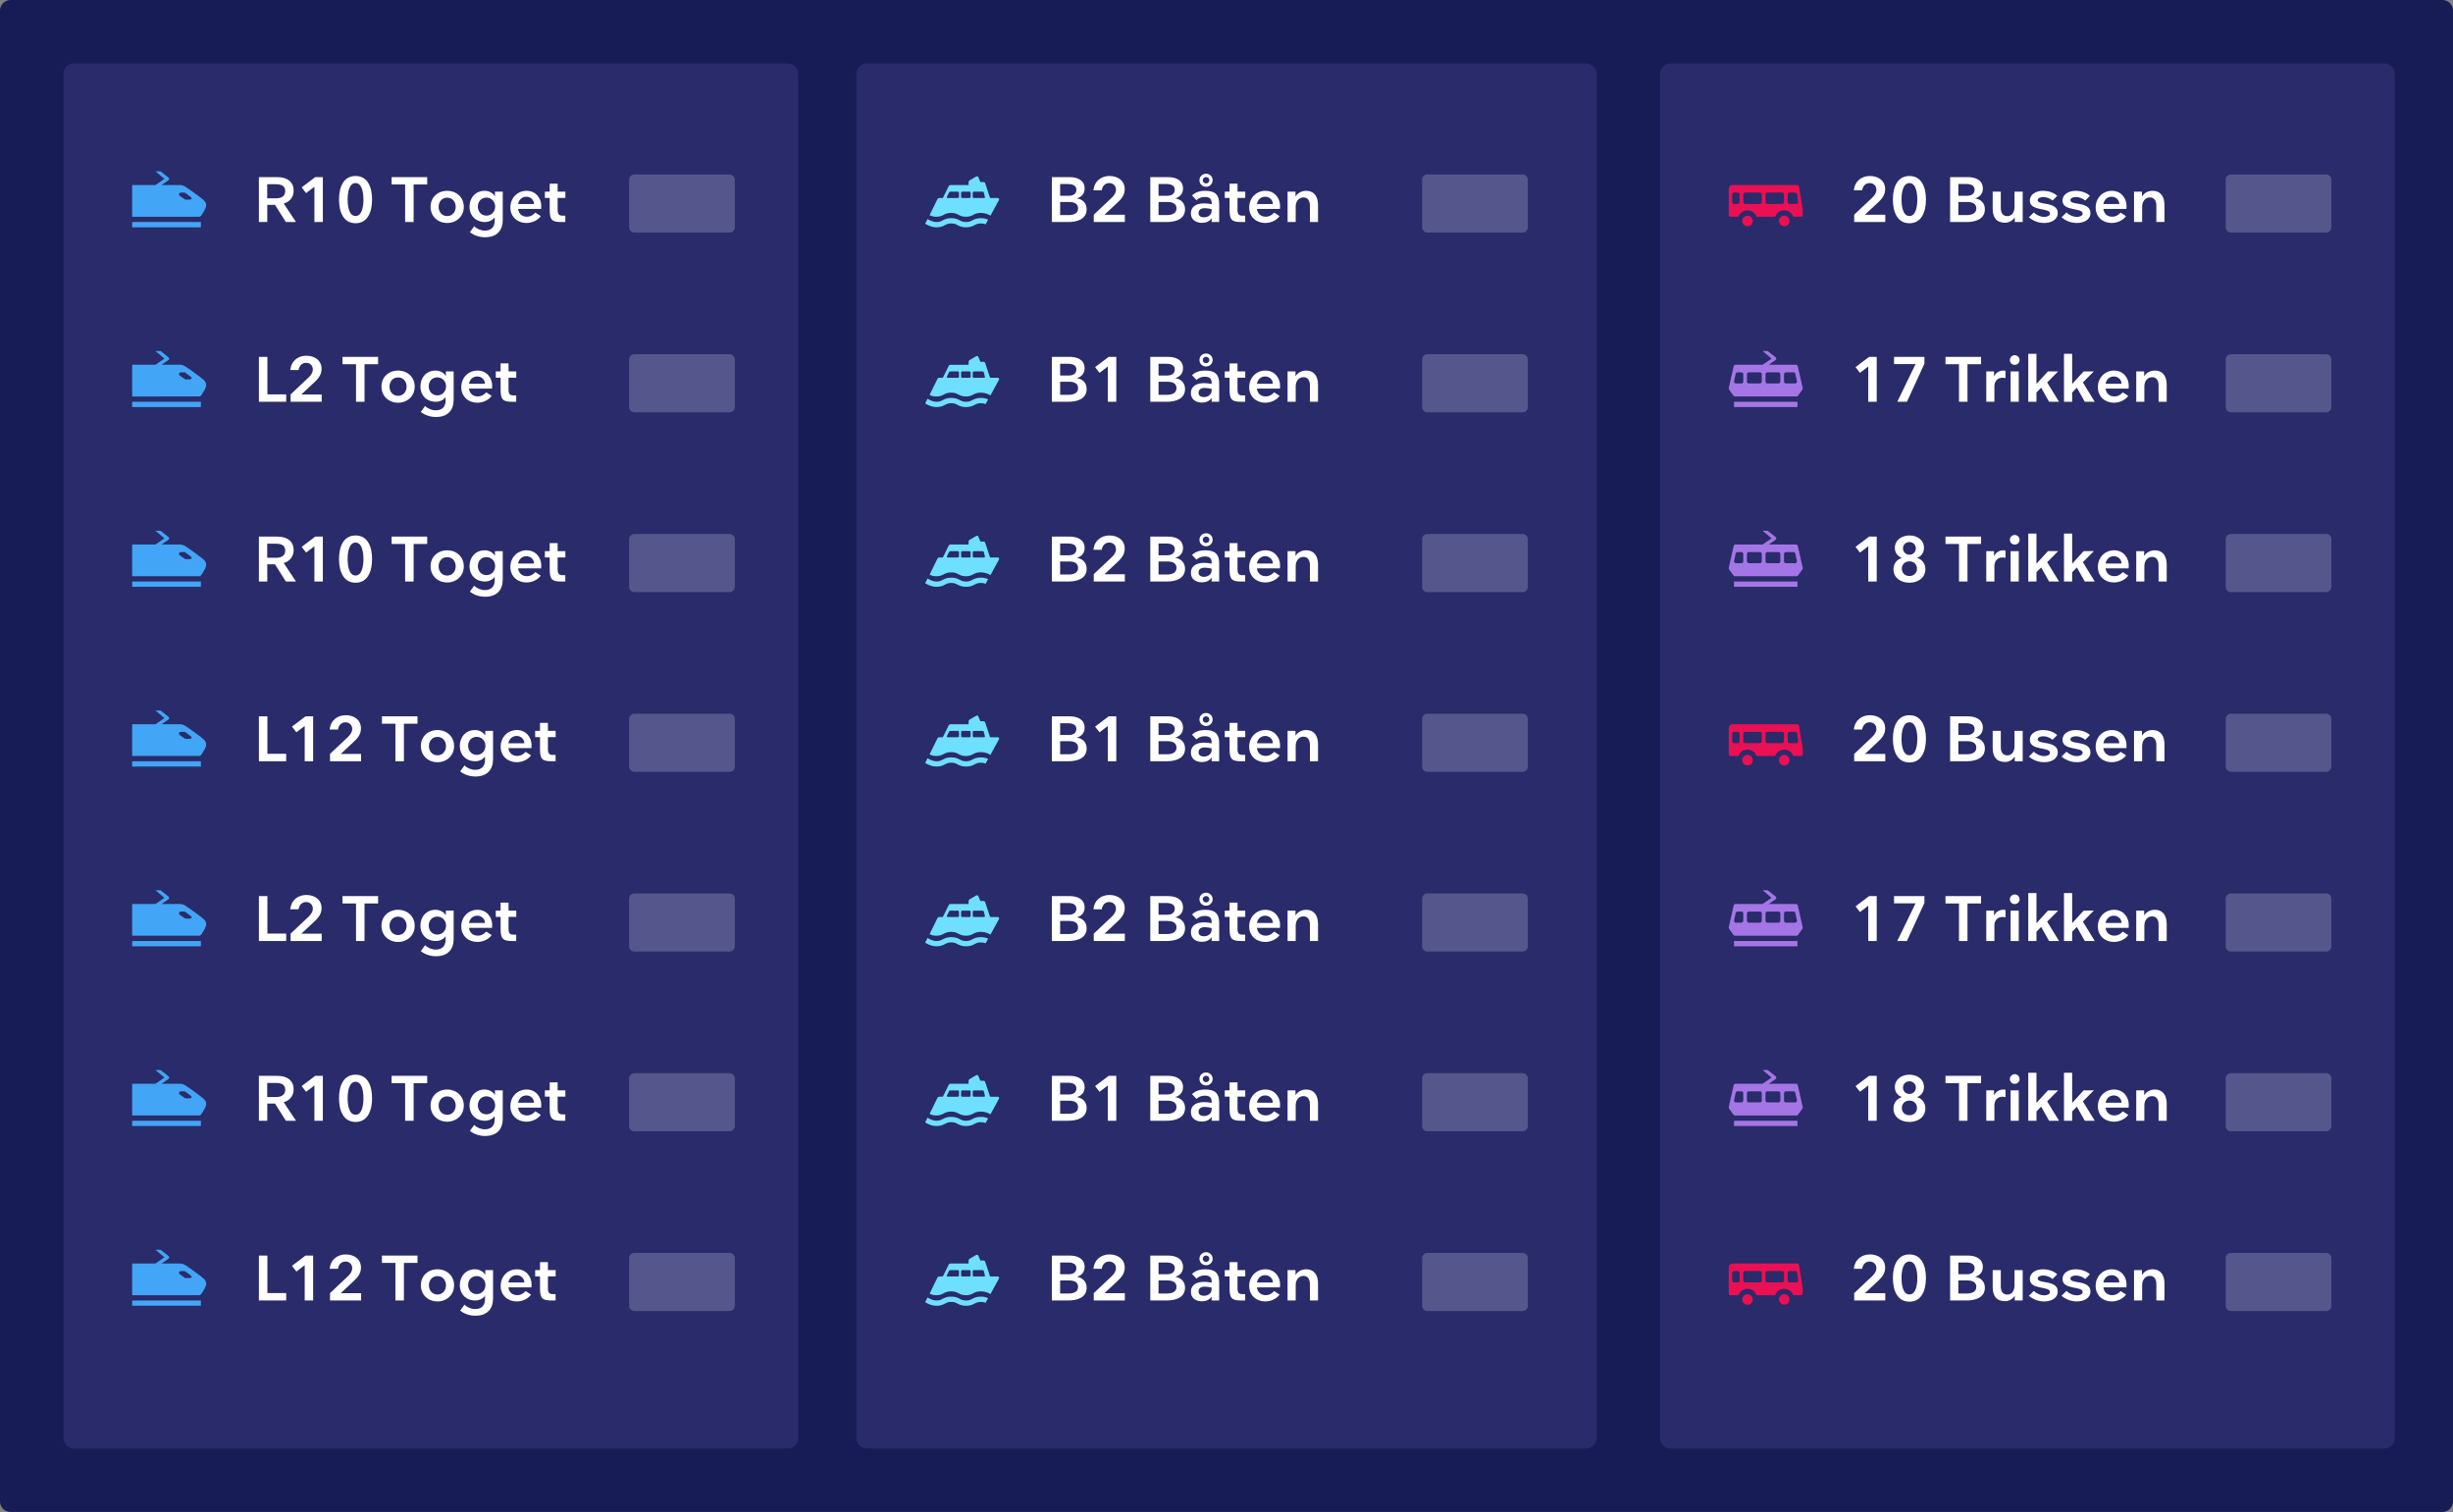 <?xml version="1.0" encoding="utf-8"?>
<!-- Generator: Adobe Illustrator 24.0.1, SVG Export Plug-In . SVG Version: 6.00 Build 0)  -->
<svg version="1.1" id="Layer_1" xmlns="http://www.w3.org/2000/svg" xmlns:xlink="http://www.w3.org/1999/xlink" x="0px" y="0px"
	 width="464px" height="286px" viewBox="0 0 464 286" enable-background="new 0 0 464 286" xml:space="preserve">
<rect x="0" y="0" width="464" height="286" fill="#808080" stroke="none"/>
<path fill-rule="evenodd" clip-rule="evenodd" fill="#181C56" d="M2,0h460c1.105,0,2,0.895,2,2v282
	c0,1.105-0.895,2-2,2H2c-1.105,0-2-0.895-2-2V2C0,0.895,0.895,0,2,0z"/>
<path fill-rule="evenodd" clip-rule="evenodd" fill="#292B6A" d="M14,12h135c1.105,0,2,0.895,2,2v258
	c0,1.105-0.895,2-2,2H14c-1.105,0-2-0.895-2-2V14C12,12.895,12.895,12,14,12z"/>
<path fill-rule="evenodd" clip-rule="evenodd" fill="#54568C" d="M120,33h18c0.552,0,1,0.448,1,1v9
	c0,0.552-0.448,1-1,1h-18c-0.552,0-1-0.448-1-1v-9C119,33.448,119.448,33,120,33z"/>
<path fill-rule="evenodd" clip-rule="evenodd" fill="#54568C" d="M120,67h18c0.552,0,1,0.448,1,1v9
	c0,0.552-0.448,1-1,1h-18c-0.552,0-1-0.448-1-1v-9C119,67.448,119.448,67,120,67z"/>
<path fill-rule="evenodd" clip-rule="evenodd" fill="#54568C" d="M120,101h18c0.552,0,1,0.448,1,1v9
	c0,0.552-0.448,1-1,1h-18c-0.552,0-1-0.448-1-1v-9C119,101.448,119.448,101,120,101z"/>
<path fill-rule="evenodd" clip-rule="evenodd" fill="#54568C" d="M120,135h18c0.552,0,1,0.448,1,1v9
	c0,0.552-0.448,1-1,1h-18c-0.552,0-1-0.448-1-1v-9C119,135.448,119.448,135,120,135z"/>
<path fill-rule="evenodd" clip-rule="evenodd" fill="#54568C" d="M120,169h18c0.552,0,1,0.448,1,1v9
	c0,0.552-0.448,1-1,1h-18c-0.552,0-1-0.448-1-1v-9C119,169.448,119.448,169,120,169z"/>
<path fill-rule="evenodd" clip-rule="evenodd" fill="#54568C" d="M120,203h18c0.552,0,1,0.448,1,1v9
	c0,0.552-0.448,1-1,1h-18c-0.552,0-1-0.448-1-1v-9C119,203.448,119.448,203,120,203z"/>
<path fill-rule="evenodd" clip-rule="evenodd" fill="#54568C" d="M120,237h18c0.552,0,1,0.448,1,1v9
	c0,0.552-0.448,1-1,1h-18c-0.552,0-1-0.448-1-1v-9C119,237.448,119.448,237,120,237z"/>
<path fill="#FFFFFF" d="M50.556,42v-3.252h1.464L54.072,42h1.92l-2.328-3.504
	c0.948-0.24,1.884-1.056,1.884-2.424c0-1.596-1.116-2.568-3.084-2.568h-3.492V42
	H50.556z M52.236,37.512h-1.692v-2.664h1.656c1.092,0,1.752,0.372,1.752,1.284
	C53.952,36.996,53.376,37.512,52.236,37.512z M61.068,42v-8.496h-1.44l-2.568,1.944
	l0.84,1.08l1.572-1.2V42H61.068z M67.26,42.228
	c2.292,0,3.12-2.148,3.12-4.488c0-2.328-0.828-4.452-3.12-4.452
	c-2.304,0-3.132,2.124-3.132,4.452C64.128,40.08,64.956,42.228,67.26,42.228z
	 M67.26,40.86c-1.236,0-1.5-1.8-1.5-3.12c0-1.296,0.264-3.108,1.5-3.108
	c1.212,0,1.488,1.812,1.488,3.108C68.748,39.06,68.472,40.86,67.26,40.86z
	 M78.24,42v-7.104h2.568v-1.392h-6.732v1.392h2.556V42H78.24z M84.576,42.18
	c1.752,0,3.156-1.236,3.156-3.06c0-1.812-1.404-3.024-3.156-3.024
	c-1.74,0-3.132,1.212-3.132,3.024C81.444,40.944,82.836,42.18,84.576,42.18z
	 M84.576,40.872c-1.008,0-1.608-0.816-1.608-1.752
	c0-0.924,0.6-1.728,1.608-1.728c1.032,0,1.62,0.804,1.62,1.728
	C86.196,40.056,85.608,40.872,84.576,40.872z M91.752,44.88
	c2.268,0,3.348-1.32,3.348-3.252v-5.376h-1.476v0.852h-0.024
	c-0.432-0.672-1.164-1.008-1.944-1.008c-1.74,0-2.844,1.368-2.844,2.976
	C88.812,40.824,90.012,42,91.752,42c0.708,0,1.428-0.336,1.8-0.864h0.024v0.612
	c0,1.08-0.54,1.872-1.872,1.872c-0.732,0-1.5-0.324-2.004-0.828l-0.816,1.116
	C89.64,44.544,90.72,44.88,91.752,44.88z M92.004,40.788
	c-0.996,0-1.62-0.816-1.62-1.704c0-0.936,0.624-1.704,1.62-1.704
	c0.972,0,1.656,0.768,1.656,1.692C93.66,40.044,92.976,40.788,92.004,40.788z
	 M99.564,42.18c1.2,0,2.244-0.6,2.724-1.296l-1.032-0.672
	c-0.264,0.312-0.792,0.78-1.584,0.78c-0.888,0-1.56-0.528-1.668-1.476h4.356
	c0.012-0.18,0.024-0.36,0.024-0.564c0-1.452-1.02-2.856-2.772-2.856
	c-1.74,0-3.072,1.344-3.072,3.156S97.932,42.18,99.564,42.18z M101.016,38.592
	h-3.012c0.132-0.78,0.708-1.38,1.56-1.38
	C100.38,37.212,101.016,37.824,101.016,38.592z M106.932,42v-1.2H106.5
	c-0.552,0-1.02-0.06-1.02-1.068v-2.292h1.464v-1.188h-1.464v-1.512h-1.5v1.512
	h-0.912v1.188h0.912v2.256c0,1.956,0.456,2.304,2.256,2.304H106.932z M54.132,76
	v-1.404h-3.552v-7.092h-1.608V76H54.132z M60.852,76v-1.38H57l2.388-2.232
	c0.756-0.696,1.44-1.44,1.44-2.604c0-1.68-1.392-2.496-2.88-2.496
	c-1.536,0-2.868,0.936-3.036,2.712h1.572c0.108-0.804,0.636-1.368,1.404-1.368
	c0.732,0,1.284,0.492,1.284,1.248c0,0.612-0.36,1.104-0.816,1.536l-3.384,3.192
	V76H60.852z M68.952,76v-7.104h2.568v-1.392H64.788v1.392h2.556V76H68.952z
	 M75.288,76.18c1.752,0,3.156-1.236,3.156-3.06c0-1.812-1.404-3.024-3.156-3.024
	c-1.74,0-3.132,1.212-3.132,3.024C72.156,74.944,73.548,76.18,75.288,76.18z
	 M75.288,74.872c-1.008,0-1.608-0.816-1.608-1.752c0-0.924,0.6-1.728,1.608-1.728
	c1.032,0,1.62,0.804,1.62,1.728C76.908,74.056,76.32,74.872,75.288,74.872z
	 M82.464,78.88c2.268,0,3.348-1.32,3.348-3.252v-5.376h-1.476v0.852h-0.024
	c-0.432-0.672-1.164-1.008-1.944-1.008c-1.74,0-2.844,1.368-2.844,2.976
	C79.524,74.824,80.724,76,82.464,76c0.708,0,1.428-0.336,1.8-0.864h0.024v0.612
	c0,1.08-0.54,1.872-1.872,1.872c-0.732,0-1.5-0.324-2.004-0.828l-0.816,1.116
	C80.352,78.544,81.432,78.88,82.464,78.88z M82.716,74.788
	c-0.996,0-1.62-0.816-1.62-1.704c0-0.936,0.624-1.704,1.62-1.704
	c0.972,0,1.656,0.768,1.656,1.692C84.372,74.044,83.688,74.788,82.716,74.788z
	 M90.276,76.18c1.2,0,2.244-0.6,2.724-1.296l-1.032-0.672
	c-0.264,0.312-0.792,0.78-1.584,0.78c-0.888,0-1.56-0.528-1.668-1.476h4.356
	c0.012-0.18,0.024-0.36,0.024-0.564c0-1.452-1.02-2.856-2.772-2.856
	c-1.74,0-3.072,1.344-3.072,3.156C87.252,75.064,88.644,76.18,90.276,76.18z
	 M91.728,72.592h-3.012c0.132-0.78,0.708-1.38,1.56-1.38
	C91.092,71.212,91.728,71.824,91.728,72.592z M97.644,76v-1.2H97.212
	c-0.552,0-1.02-0.06-1.02-1.068v-2.292h1.464v-1.188h-1.464v-1.512h-1.5v1.512
	h-0.912v1.188h0.912v2.256C94.692,75.652,95.148,76,96.948,76H97.644z M50.556,110
	v-3.252h1.464L54.072,110h1.92l-2.328-3.504c0.948-0.24,1.884-1.056,1.884-2.424
	c0-1.596-1.116-2.568-3.084-2.568h-3.492V110H50.556z M52.236,105.512h-1.692v-2.664
	h1.656c1.092,0,1.752,0.372,1.752,1.284
	C53.952,104.996,53.376,105.512,52.236,105.512z M61.068,110v-8.496h-1.44l-2.568,1.944
	l0.84,1.08l1.572-1.2V110H61.068z M67.26,110.228
	c2.292,0,3.12-2.148,3.12-4.488c0-2.328-0.828-4.452-3.12-4.452
	c-2.304,0-3.132,2.124-3.132,4.452C64.128,108.08,64.956,110.228,67.26,110.228z
	 M67.26,108.86c-1.236,0-1.5-1.8-1.5-3.12c0-1.296,0.264-3.108,1.5-3.108
	c1.212,0,1.488,1.812,1.488,3.108C68.748,107.06,68.472,108.86,67.26,108.86z
	 M78.24,110v-7.104h2.568v-1.392h-6.732v1.392h2.556V110H78.24z M84.576,110.18
	c1.752,0,3.156-1.236,3.156-3.06c0-1.812-1.404-3.024-3.156-3.024
	c-1.74,0-3.132,1.212-3.132,3.024C81.444,108.944,82.836,110.18,84.576,110.18z
	 M84.576,108.872c-1.008,0-1.608-0.816-1.608-1.752
	c0-0.924,0.6-1.728,1.608-1.728c1.032,0,1.62,0.804,1.62,1.728
	C86.196,108.056,85.608,108.872,84.576,108.872z M91.752,112.88
	c2.268,0,3.348-1.32,3.348-3.252v-5.376h-1.476v0.852h-0.024
	c-0.432-0.672-1.164-1.008-1.944-1.008c-1.74,0-2.844,1.368-2.844,2.976
	c0,1.752,1.2,2.928,2.94,2.928c0.708,0,1.428-0.336,1.8-0.864h0.024v0.612
	c0,1.08-0.54,1.872-1.872,1.872c-0.732,0-1.5-0.324-2.004-0.828l-0.816,1.116
	C89.64,112.544,90.72,112.88,91.752,112.88z M92.004,108.788
	c-0.996,0-1.62-0.816-1.62-1.704c0-0.936,0.624-1.704,1.62-1.704
	c0.972,0,1.656,0.768,1.656,1.692C93.66,108.044,92.976,108.788,92.004,108.788z
	 M99.564,110.18c1.2,0,2.244-0.6,2.724-1.296l-1.032-0.672
	c-0.264,0.312-0.792,0.78-1.584,0.78c-0.888,0-1.56-0.528-1.668-1.476h4.356
	c0.012-0.18,0.024-0.36,0.024-0.564c0-1.452-1.02-2.856-2.772-2.856
	c-1.74,0-3.072,1.344-3.072,3.156C96.54,109.064,97.932,110.18,99.564,110.18z
	 M101.016,106.592h-3.012c0.132-0.78,0.708-1.38,1.56-1.38
	C100.38,105.212,101.016,105.824,101.016,106.592z M106.932,110v-1.2H106.5
	c-0.552,0-1.02-0.06-1.02-1.068v-2.292h1.464v-1.188h-1.464v-1.512h-1.5v1.512
	h-0.912v1.188h0.912v2.256c0,1.956,0.456,2.304,2.256,2.304H106.932z M54.132,144
	v-1.404h-3.552v-7.092h-1.608V144H54.132z M59.232,144v-8.496h-1.44l-2.568,1.944
	l0.84,1.08l1.572-1.2V144H59.232z M68.304,144v-1.38h-3.852l2.388-2.232
	c0.756-0.696,1.44-1.44,1.44-2.604c0-1.68-1.392-2.496-2.88-2.496
	c-1.536,0-2.868,0.936-3.036,2.712h1.572c0.108-0.804,0.636-1.368,1.404-1.368
	c0.732,0,1.284,0.492,1.284,1.248c0,0.612-0.36,1.104-0.816,1.536l-3.384,3.192
	V144H68.304z M76.404,144v-7.104h2.568v-1.392h-6.732v1.392h2.556V144H76.404z
	 M82.74,144.18c1.752,0,3.156-1.236,3.156-3.06c0-1.812-1.404-3.024-3.156-3.024
	c-1.74,0-3.132,1.212-3.132,3.024C79.608,142.944,81,144.18,82.74,144.18z
	 M82.74,142.872c-1.008,0-1.608-0.816-1.608-1.752c0-0.924,0.6-1.728,1.608-1.728
	c1.032,0,1.62,0.804,1.62,1.728C84.36,142.056,83.772,142.872,82.74,142.872z
	 M89.916,146.88c2.268,0,3.348-1.32,3.348-3.252v-5.376H91.788v0.852h-0.024
	c-0.432-0.672-1.164-1.008-1.944-1.008c-1.74,0-2.844,1.368-2.844,2.976
	c0,1.752,1.2,2.928,2.94,2.928c0.708,0,1.428-0.336,1.8-0.864h0.024v0.612
	c0,1.08-0.54,1.872-1.872,1.872c-0.732,0-1.5-0.324-2.004-0.828l-0.816,1.116
	C87.804,146.544,88.884,146.88,89.916,146.88z M90.168,142.788
	c-0.996,0-1.62-0.816-1.62-1.704c0-0.936,0.624-1.704,1.62-1.704
	c0.972,0,1.656,0.768,1.656,1.692C91.824,142.044,91.14,142.788,90.168,142.788z
	 M97.728,144.18c1.2,0,2.244-0.6,2.724-1.296l-1.032-0.672
	c-0.264,0.312-0.792,0.78-1.584,0.78c-0.888,0-1.56-0.528-1.668-1.476h4.356
	c0.012-0.18,0.024-0.36,0.024-0.564c0-1.452-1.02-2.856-2.772-2.856
	c-1.74,0-3.072,1.344-3.072,3.156S96.096,144.18,97.728,144.18z M99.18,140.592
	h-3.012c0.132-0.78,0.708-1.38,1.56-1.38
	C98.544,139.212,99.18,139.824,99.18,140.592z M105.096,144v-1.2h-0.432
	c-0.552,0-1.02-0.06-1.02-1.068v-2.292h1.464v-1.188h-1.464v-1.512h-1.5v1.512
	h-0.912v1.188h0.912v2.256c0,1.956,0.456,2.304,2.256,2.304H105.096z M54.132,178
	v-1.404h-3.552v-7.092h-1.608V178H54.132z M60.852,178v-1.38H57l2.388-2.232
	c0.756-0.696,1.44-1.44,1.44-2.604c0-1.68-1.392-2.496-2.88-2.496
	c-1.536,0-2.868,0.936-3.036,2.712h1.572c0.108-0.804,0.636-1.368,1.404-1.368
	c0.732,0,1.284,0.492,1.284,1.248c0,0.612-0.36,1.104-0.816,1.536l-3.384,3.192
	V178H60.852z M68.952,178v-7.104h2.568v-1.392H64.788v1.392h2.556V178H68.952z
	 M75.288,178.18c1.752,0,3.156-1.236,3.156-3.06c0-1.812-1.404-3.024-3.156-3.024
	c-1.74,0-3.132,1.212-3.132,3.024C72.156,176.944,73.548,178.18,75.288,178.18z
	 M75.288,176.872c-1.008,0-1.608-0.816-1.608-1.752c0-0.924,0.6-1.728,1.608-1.728
	c1.032,0,1.62,0.804,1.62,1.728C76.908,176.056,76.32,176.872,75.288,176.872z
	 M82.464,180.88c2.268,0,3.348-1.32,3.348-3.252v-5.376h-1.476v0.852h-0.024
	c-0.432-0.672-1.164-1.008-1.944-1.008c-1.74,0-2.844,1.368-2.844,2.976
	c0,1.752,1.2,2.928,2.94,2.928c0.708,0,1.428-0.336,1.8-0.864h0.024v0.612
	c0,1.08-0.54,1.872-1.872,1.872c-0.732,0-1.5-0.324-2.004-0.828l-0.816,1.116
	C80.352,180.544,81.432,180.88,82.464,180.88z M82.716,176.788
	c-0.996,0-1.62-0.816-1.62-1.704c0-0.936,0.624-1.704,1.62-1.704
	c0.972,0,1.656,0.768,1.656,1.692C84.372,176.044,83.688,176.788,82.716,176.788z
	 M90.276,178.18c1.2,0,2.244-0.6,2.724-1.296l-1.032-0.672
	c-0.264,0.312-0.792,0.78-1.584,0.78c-0.888,0-1.56-0.528-1.668-1.476h4.356
	c0.012-0.18,0.024-0.36,0.024-0.564c0-1.452-1.02-2.856-2.772-2.856
	c-1.74,0-3.072,1.344-3.072,3.156S88.644,178.18,90.276,178.18z M91.728,174.592
	h-3.012c0.132-0.78,0.708-1.38,1.56-1.38
	C91.092,173.212,91.728,173.824,91.728,174.592z M97.644,178v-1.2H97.212
	c-0.552,0-1.02-0.06-1.02-1.068v-2.292h1.464v-1.188h-1.464v-1.512h-1.5v1.512
	h-0.912v1.188h0.912v2.256c0,1.956,0.456,2.304,2.256,2.304H97.644z M50.556,212
	v-3.252h1.464L54.072,212h1.92l-2.328-3.504c0.948-0.24,1.884-1.056,1.884-2.424
	c0-1.596-1.116-2.568-3.084-2.568h-3.492V212H50.556z M52.236,207.512h-1.692v-2.664
	h1.656c1.092,0,1.752,0.372,1.752,1.284
	C53.952,206.996,53.376,207.512,52.236,207.512z M61.068,212v-8.496h-1.44
	l-2.568,1.944l0.84,1.08l1.572-1.2V212H61.068z M67.26,212.228
	c2.292,0,3.12-2.148,3.12-4.488c0-2.328-0.828-4.452-3.12-4.452
	c-2.304,0-3.132,2.124-3.132,4.452C64.128,210.08,64.956,212.228,67.26,212.228z
	 M67.26,210.86c-1.236,0-1.5-1.8-1.5-3.12c0-1.296,0.264-3.108,1.5-3.108
	c1.212,0,1.488,1.812,1.488,3.108C68.748,209.06,68.472,210.86,67.26,210.86z
	 M78.24,212v-7.104h2.568v-1.392h-6.732v1.392h2.556V212H78.24z M84.576,212.18
	c1.752,0,3.156-1.236,3.156-3.06c0-1.812-1.404-3.024-3.156-3.024
	c-1.74,0-3.132,1.212-3.132,3.024C81.444,210.944,82.836,212.18,84.576,212.18z
	 M84.576,210.872c-1.008,0-1.608-0.816-1.608-1.752c0-0.924,0.6-1.728,1.608-1.728
	c1.032,0,1.62,0.804,1.62,1.728C86.196,210.056,85.608,210.872,84.576,210.872z
	 M91.752,214.88c2.268,0,3.348-1.32,3.348-3.252v-5.376h-1.476v0.852h-0.024
	c-0.432-0.672-1.164-1.008-1.944-1.008c-1.74,0-2.844,1.368-2.844,2.976
	c0,1.752,1.2,2.928,2.94,2.928c0.708,0,1.428-0.336,1.8-0.864h0.024v0.612
	c0,1.08-0.54,1.872-1.872,1.872c-0.732,0-1.5-0.324-2.004-0.828l-0.816,1.116
	C89.64,214.544,90.72,214.88,91.752,214.88z M92.004,210.788
	c-0.996,0-1.62-0.816-1.62-1.704c0-0.936,0.624-1.704,1.62-1.704
	c0.972,0,1.656,0.768,1.656,1.692C93.66,210.044,92.976,210.788,92.004,210.788z
	 M99.564,212.18c1.2,0,2.244-0.6,2.724-1.296l-1.032-0.672
	c-0.264,0.312-0.792,0.78-1.584,0.78c-0.888,0-1.56-0.528-1.668-1.476h4.356
	c0.012-0.18,0.024-0.36,0.024-0.564c0-1.452-1.02-2.856-2.772-2.856
	c-1.74,0-3.072,1.344-3.072,3.156S97.932,212.18,99.564,212.18z M101.016,208.592
	h-3.012c0.132-0.78,0.708-1.38,1.56-1.38
	C100.38,207.212,101.016,207.824,101.016,208.592z M106.932,212v-1.2H106.5
	c-0.552,0-1.02-0.06-1.02-1.068v-2.292h1.464v-1.188h-1.464v-1.512h-1.5v1.512
	h-0.912v1.188h0.912v2.256c0,1.956,0.456,2.304,2.256,2.304H106.932z M54.132,246
	v-1.404h-3.552v-7.092h-1.608V246H54.132z M59.232,246v-8.496h-1.44l-2.568,1.944
	l0.84,1.08l1.572-1.2V246H59.232z M68.304,246v-1.38h-3.852l2.388-2.232
	c0.756-0.696,1.44-1.44,1.44-2.604c0-1.68-1.392-2.496-2.88-2.496
	c-1.536,0-2.868,0.936-3.036,2.712h1.572c0.108-0.804,0.636-1.368,1.404-1.368
	c0.732,0,1.284,0.492,1.284,1.248c0,0.612-0.36,1.104-0.816,1.536l-3.384,3.192
	V246H68.304z M76.404,246v-7.104h2.568v-1.392h-6.732v1.392h2.556V246H76.404z
	 M82.74,246.18c1.752,0,3.156-1.236,3.156-3.06c0-1.812-1.404-3.024-3.156-3.024
	c-1.74,0-3.132,1.212-3.132,3.024C79.608,244.944,81,246.18,82.74,246.18z
	 M82.74,244.872c-1.008,0-1.608-0.816-1.608-1.752c0-0.924,0.6-1.728,1.608-1.728
	c1.032,0,1.62,0.804,1.62,1.728C84.36,244.056,83.772,244.872,82.74,244.872z
	 M89.916,248.88c2.268,0,3.348-1.32,3.348-3.252v-5.376H91.788v0.852h-0.024
	c-0.432-0.672-1.164-1.008-1.944-1.008c-1.74,0-2.844,1.368-2.844,2.976
	c0,1.752,1.2,2.928,2.94,2.928c0.708,0,1.428-0.336,1.8-0.864h0.024v0.612
	c0,1.08-0.54,1.872-1.872,1.872c-0.732,0-1.5-0.324-2.004-0.828l-0.816,1.116
	C87.804,248.544,88.884,248.88,89.916,248.88z M90.168,244.788
	c-0.996,0-1.62-0.816-1.62-1.704c0-0.936,0.624-1.704,1.62-1.704
	c0.972,0,1.656,0.768,1.656,1.692C91.824,244.044,91.14,244.788,90.168,244.788z
	 M97.728,246.18c1.2,0,2.244-0.6,2.724-1.296l-1.032-0.672
	c-0.264,0.312-0.792,0.78-1.584,0.78c-0.888,0-1.56-0.528-1.668-1.476h4.356
	c0.012-0.18,0.024-0.36,0.024-0.564c0-1.452-1.02-2.856-2.772-2.856
	c-1.74,0-3.072,1.344-3.072,3.156S96.096,246.18,97.728,246.18z M99.18,242.592
	h-3.012c0.132-0.78,0.708-1.38,1.56-1.38
	C98.544,241.212,99.18,241.824,99.18,242.592z M105.096,246v-1.2h-0.432
	c-0.552,0-1.02-0.06-1.02-1.068v-2.292h1.464v-1.188h-1.464v-1.512h-1.5v1.512
	h-0.912v1.188h0.912v2.256c0,1.956,0.456,2.304,2.256,2.304H105.096z"/>
<path fill-rule="evenodd" clip-rule="evenodd" fill="#42A5F5" d="M36.213,37.593
	c-0.045,0.136-0.173,0.171-0.317,0.171h-0.665c-0.072,0-0.186,0.011-0.285-0.063
	l-0.95-0.67c-0.115-0.086-0.161-0.236-0.116-0.372
	c0.046-0.135,0.173-0.227,0.316-0.227h0.666c0.072,0,0.142,0.024,0.201,0.067
	l1.034,0.779C36.211,37.364,36.258,37.457,36.213,37.593 M38,42v1H25v-1H38z
	 M30.364,32.4l1.494,1.179c0.081,0.059,0.142,0.15,0.142,0.275
	c0,0.123-0.048,0.18-0.149,0.256l0,0L30.557,35h3.539
	c0.24,0,0.64,0.096,0.999,0.332c1.097,0.723,3.121,2.214,3.436,2.528
	c0.036,0.037,0.066,0.067,0.093,0.095c0.012,0.011,0.024,0.024,0.035,0.036
	c0.039,0.04,0.07,0.074,0.091,0.109c0.155,0.206,0.25,0.457,0.25,0.734
	c0,0.493-0.409,1.147-0.9,1.902c-0.108,0.165-0.291,0.265-0.489,0.265l0,0H25V35
	h4.402l1.7-1.167l-1.702-1.433H30.364z"/>
<path fill-rule="evenodd" clip-rule="evenodd" fill="#42A5F5" d="M36.213,71.593
	c-0.045,0.136-0.173,0.171-0.317,0.171h-0.665c-0.072,0-0.186,0.011-0.285-0.063
	l-0.95-0.67c-0.115-0.086-0.161-0.236-0.116-0.372
	c0.046-0.135,0.173-0.227,0.316-0.227h0.666c0.072,0,0.142,0.024,0.201,0.067
	l1.034,0.779C36.211,71.364,36.258,71.457,36.213,71.593 M38,76v1H25v-1H38z
	 M30.364,66.4l1.494,1.179c0.081,0.059,0.142,0.15,0.142,0.275
	c0,0.123-0.048,0.18-0.149,0.256l0,0L30.557,69h3.539
	c0.24,0,0.64,0.096,0.999,0.332c1.097,0.723,3.121,2.214,3.436,2.528
	c0.036,0.037,0.066,0.067,0.093,0.095c0.012,0.011,0.024,0.024,0.035,0.036
	c0.039,0.04,0.07,0.074,0.091,0.109c0.155,0.206,0.25,0.457,0.25,0.734
	c0,0.493-0.409,1.147-0.9,1.902c-0.108,0.165-0.291,0.265-0.489,0.265l0,0
	H25V69h4.402l1.7-1.167l-1.702-1.433H30.364z"/>
<path fill-rule="evenodd" clip-rule="evenodd" fill="#42A5F5" d="M36.213,105.593
	c-0.045,0.136-0.173,0.171-0.317,0.171h-0.665c-0.072,0-0.186,0.011-0.285-0.063
	l-0.95-0.67c-0.115-0.086-0.161-0.236-0.116-0.372
	c0.046-0.135,0.173-0.227,0.316-0.227h0.666c0.072,0,0.142,0.024,0.201,0.067
	l1.034,0.779C36.211,105.364,36.258,105.457,36.213,105.593 M38,110v1H25v-1H38z
	 M30.364,100.4l1.494,1.179c0.081,0.059,0.142,0.15,0.142,0.275
	c0,0.123-0.048,0.18-0.149,0.256l0,0L30.557,103h3.539
	c0.24,0,0.64,0.096,0.999,0.332c1.097,0.723,3.121,2.214,3.436,2.528
	c0.036,0.037,0.066,0.067,0.093,0.095c0.012,0.011,0.024,0.024,0.035,0.036
	c0.039,0.04,0.07,0.074,0.091,0.109c0.155,0.206,0.25,0.457,0.25,0.734
	c0,0.493-0.409,1.147-0.9,1.902c-0.108,0.165-0.291,0.265-0.489,0.265l0,0
	H25V103h4.402l1.7-1.167l-1.702-1.433H30.364z"/>
<path fill-rule="evenodd" clip-rule="evenodd" fill="#42A5F5" d="M36.213,139.593
	c-0.045,0.136-0.173,0.171-0.317,0.171h-0.665c-0.072,0-0.186,0.011-0.285-0.063
	l-0.95-0.67c-0.115-0.086-0.161-0.236-0.116-0.372
	c0.046-0.135,0.173-0.227,0.316-0.227h0.666c0.072,0,0.142,0.024,0.201,0.067
	l1.034,0.779C36.211,139.364,36.258,139.457,36.213,139.593 M38,144v1H25v-1H38z
	 M30.364,134.4l1.494,1.179c0.081,0.059,0.142,0.15,0.142,0.275
	c0,0.123-0.048,0.18-0.149,0.256l0,0L30.557,137h3.539
	c0.24,0,0.64,0.096,0.999,0.332c1.097,0.723,3.121,2.214,3.436,2.528
	c0.036,0.037,0.066,0.067,0.093,0.095c0.012,0.011,0.024,0.024,0.035,0.036
	c0.039,0.04,0.07,0.074,0.091,0.109c0.155,0.206,0.25,0.457,0.25,0.734
	c0,0.493-0.409,1.147-0.9,1.902c-0.108,0.165-0.291,0.265-0.489,0.265l0,0
	H25V137h4.402l1.7-1.167l-1.702-1.433H30.364z"/>
<path fill-rule="evenodd" clip-rule="evenodd" fill="#42A5F5" d="M36.213,173.593
	c-0.045,0.136-0.173,0.171-0.317,0.171h-0.665c-0.072,0-0.186,0.011-0.285-0.063
	l-0.95-0.67c-0.115-0.086-0.161-0.236-0.116-0.372
	c0.046-0.135,0.173-0.227,0.316-0.227h0.666c0.072,0,0.142,0.024,0.201,0.067
	l1.034,0.779C36.211,173.364,36.258,173.457,36.213,173.593 M38,178v1H25v-1H38z
	 M30.364,168.4l1.494,1.179c0.081,0.059,0.142,0.15,0.142,0.275
	c0,0.123-0.048,0.18-0.149,0.256l0,0L30.557,171h3.539
	c0.24,0,0.64,0.096,0.999,0.332c1.097,0.723,3.121,2.214,3.436,2.528
	c0.036,0.037,0.066,0.067,0.093,0.095c0.012,0.011,0.024,0.024,0.035,0.036
	c0.039,0.04,0.07,0.074,0.091,0.109c0.155,0.206,0.25,0.457,0.25,0.734
	c0,0.493-0.409,1.147-0.9,1.902c-0.108,0.165-0.291,0.265-0.489,0.265l0,0
	H25V171h4.402l1.7-1.167l-1.702-1.433H30.364z"/>
<path fill-rule="evenodd" clip-rule="evenodd" fill="#42A5F5" d="M36.213,207.593
	c-0.045,0.136-0.173,0.171-0.317,0.171h-0.665c-0.072,0-0.186,0.011-0.285-0.063
	l-0.95-0.67c-0.115-0.086-0.161-0.236-0.116-0.372
	c0.046-0.135,0.173-0.227,0.316-0.227h0.666c0.072,0,0.142,0.024,0.201,0.067
	l1.034,0.779C36.211,207.364,36.258,207.457,36.213,207.593 M38,212v1H25v-1H38z
	 M30.364,202.4l1.494,1.179c0.081,0.059,0.142,0.15,0.142,0.275
	c0,0.123-0.048,0.18-0.149,0.256l0,0L30.557,205h3.539
	c0.24,0,0.64,0.096,0.999,0.332c1.097,0.723,3.121,2.214,3.436,2.528
	c0.036,0.037,0.066,0.067,0.093,0.095c0.012,0.011,0.024,0.024,0.035,0.036
	c0.039,0.04,0.07,0.074,0.091,0.109c0.155,0.206,0.25,0.457,0.25,0.734
	c0,0.493-0.409,1.147-0.9,1.902c-0.108,0.165-0.291,0.265-0.489,0.265l0,0
	H25V205h4.402l1.7-1.167l-1.702-1.433H30.364z"/>
<path fill-rule="evenodd" clip-rule="evenodd" fill="#42A5F5" d="M36.213,241.593
	c-0.045,0.136-0.173,0.171-0.317,0.171h-0.665c-0.072,0-0.186,0.011-0.285-0.063
	l-0.95-0.67c-0.115-0.086-0.161-0.236-0.116-0.372
	c0.046-0.135,0.173-0.227,0.316-0.227h0.666c0.072,0,0.142,0.024,0.201,0.067
	l1.034,0.779C36.211,241.364,36.258,241.457,36.213,241.593 M38,246v1H25v-1H38z
	 M30.364,236.4l1.494,1.179c0.081,0.059,0.142,0.15,0.142,0.275
	c0,0.123-0.048,0.18-0.149,0.256l0,0L30.557,239h3.539
	c0.24,0,0.64,0.096,0.999,0.332c1.097,0.723,3.121,2.214,3.436,2.528
	c0.036,0.037,0.066,0.067,0.093,0.095c0.012,0.011,0.024,0.024,0.035,0.036
	c0.039,0.04,0.07,0.074,0.091,0.109c0.155,0.206,0.25,0.457,0.25,0.734
	c0,0.493-0.409,1.147-0.9,1.902c-0.108,0.165-0.291,0.265-0.489,0.265l0,0
	H25V239h4.402l1.7-1.167l-1.702-1.433H30.364z"/>
<path fill-rule="evenodd" clip-rule="evenodd" fill="#292B6A" d="M164,12h136c1.105,0,2,0.895,2,2v258
	c0,1.105-0.895,2-2,2H164c-1.105,0-2-0.895-2-2V14C162,12.895,162.895,12,164,12z"/>
<path fill-rule="evenodd" clip-rule="evenodd" fill="#54568C" d="M270,33h18c0.552,0,1,0.448,1,1v9
	c0,0.552-0.448,1-1,1h-18c-0.552,0-1-0.448-1-1v-9C269,33.448,269.448,33,270,33z"/>
<path fill-rule="evenodd" clip-rule="evenodd" fill="#54568C" d="M270,67h18c0.552,0,1,0.448,1,1v9
	c0,0.552-0.448,1-1,1h-18c-0.552,0-1-0.448-1-1v-9C269,67.448,269.448,67,270,67z"/>
<path fill-rule="evenodd" clip-rule="evenodd" fill="#54568C" d="M270,101h18c0.552,0,1,0.448,1,1v9
	c0,0.552-0.448,1-1,1h-18c-0.552,0-1-0.448-1-1v-9C269,101.448,269.448,101,270,101z"/>
<path fill-rule="evenodd" clip-rule="evenodd" fill="#54568C" d="M270,135h18c0.552,0,1,0.448,1,1v9
	c0,0.552-0.448,1-1,1h-18c-0.552,0-1-0.448-1-1v-9C269,135.448,269.448,135,270,135z"/>
<path fill-rule="evenodd" clip-rule="evenodd" fill="#54568C" d="M270,169h18c0.552,0,1,0.448,1,1v9
	c0,0.552-0.448,1-1,1h-18c-0.552,0-1-0.448-1-1v-9C269,169.448,269.448,169,270,169z"/>
<path fill-rule="evenodd" clip-rule="evenodd" fill="#54568C" d="M270,203h18c0.552,0,1,0.448,1,1v9
	c0,0.552-0.448,1-1,1h-18c-0.552,0-1-0.448-1-1v-9C269,203.448,269.448,203,270,203z"/>
<path fill-rule="evenodd" clip-rule="evenodd" fill="#54568C" d="M270,237h18c0.552,0,1,0.448,1,1v9
	c0,0.552-0.448,1-1,1h-18c-0.552,0-1-0.448-1-1v-9C269,237.448,269.448,237,270,237z"/>
<path fill="#FFFFFF" d="M202.08,42c1.812,0,3.468-0.612,3.468-2.424
	c0-1.164-0.792-1.884-1.812-2.04V37.512c0.852-0.252,1.428-0.9,1.428-1.836
	c0-1.704-1.512-2.172-2.82-2.172h-3.372V42H202.08z M202.176,37.032h-1.644v-2.22
	h1.488c0.96,0,1.584,0.312,1.584,1.08
	C203.604,36.684,202.968,37.032,202.176,37.032z M202.152,40.68h-1.62v-2.472h1.68
	c1.056,0,1.716,0.36,1.716,1.224C203.928,40.392,203.028,40.68,202.152,40.68z
	 M212.772,42v-1.38h-3.852l2.388-2.232c0.756-0.696,1.44-1.44,1.44-2.604
	c0-1.68-1.392-2.496-2.88-2.496C208.332,33.288,207,34.224,206.832,36h1.572
	c0.108-0.804,0.636-1.368,1.404-1.368c0.732,0,1.284,0.492,1.284,1.248
	c0,0.612-0.36,1.104-0.816,1.536l-3.384,3.192V42H212.772z M220.692,42
	c1.812,0,3.468-0.612,3.468-2.424c0-1.164-0.792-1.884-1.812-2.04V37.512
	c0.852-0.252,1.428-0.9,1.428-1.836c0-1.704-1.512-2.172-2.82-2.172h-3.372V42
	H220.692z M220.788,37.032h-1.644v-2.22h1.488c0.96,0,1.584,0.312,1.584,1.08
	C222.216,36.684,221.58,37.032,220.788,37.032z M220.764,40.68h-1.62v-2.472h1.68
	c1.056,0,1.716,0.36,1.716,1.224C222.54,40.392,221.64,40.68,220.764,40.68z
	 M228.132,35.328c0.684,0,1.248-0.528,1.248-1.236c0-0.696-0.564-1.224-1.248-1.224
	c-0.696,0-1.248,0.528-1.248,1.236C226.884,34.8,227.448,35.328,228.132,35.328z
	 M228.132,34.704c-0.348,0-0.624-0.264-0.624-0.612
	c0-0.336,0.276-0.6,0.624-0.6c0.348,0,0.624,0.264,0.624,0.6
	C228.756,34.44,228.48,34.704,228.132,34.704z M227.364,42.156
	c0.732,0,1.44-0.288,1.788-0.852h0.036V42h1.428v-3.444
	c0-1.74-0.804-2.46-2.616-2.46c-1.128,0-1.908,0.288-2.52,0.876l0.84,0.9
	c0.372-0.372,0.9-0.612,1.572-0.612c0.924,0,1.296,0.384,1.296,1.116v0.252
	c-0.504-0.108-0.96-0.156-1.428-0.156c-1.668,0-2.496,0.756-2.496,1.872
	C225.264,41.628,226.296,42.156,227.364,42.156z M227.736,41.112
	c-0.612,0-1.02-0.264-1.02-0.804c0-0.54,0.348-0.924,1.176-0.924
	c0.444,0,0.9,0.084,1.296,0.18v0.3
	C229.188,40.668,228.48,41.112,227.736,41.112z M235.536,42v-1.2h-0.432
	c-0.552,0-1.02-0.06-1.02-1.068v-2.292h1.464v-1.188h-1.464v-1.512h-1.5v1.512
	h-0.912v1.188h0.912v2.256c0,1.956,0.456,2.304,2.256,2.304H235.536z
	 M239.316,42.18c1.2,0,2.244-0.6,2.724-1.296l-1.032-0.672
	c-0.264,0.312-0.792,0.78-1.584,0.78c-0.888,0-1.56-0.528-1.668-1.476h4.356
	c0.012-0.18,0.024-0.36,0.024-0.564c0-1.452-1.02-2.856-2.772-2.856
	c-1.74,0-3.072,1.344-3.072,3.156S237.684,42.18,239.316,42.18z M240.768,38.592
	h-3.012c0.132-0.78,0.708-1.38,1.56-1.38
	C240.132,37.212,240.768,37.824,240.768,38.592z M245.088,42v-2.904
	c0-1.02,0.6-1.752,1.476-1.752c0.876,0,1.212,0.72,1.212,1.56V42h1.536
	v-3.228c0-1.416-0.6-2.676-2.268-2.676c-0.936,0-1.668,0.516-1.944,1.032h-0.048
	v-0.876h-1.5V42H245.088z M202.08,76c1.812,0,3.468-0.612,3.468-2.424
	c0-1.164-0.792-1.884-1.812-2.04V71.512c0.852-0.252,1.428-0.9,1.428-1.836
	c0-1.704-1.512-2.172-2.82-2.172h-3.372V76H202.08z M202.176,71.032h-1.644v-2.22
	h1.488c0.96,0,1.584,0.312,1.584,1.08
	C203.604,70.684,202.968,71.032,202.176,71.032z M202.152,74.68h-1.62v-2.472h1.68
	c1.056,0,1.716,0.36,1.716,1.224C203.928,74.392,203.028,74.68,202.152,74.68z
	 M211.152,76v-8.496h-1.44l-2.568,1.944l0.84,1.08l1.572-1.2V76H211.152z
	 M220.692,76c1.812,0,3.468-0.612,3.468-2.424c0-1.164-0.792-1.884-1.812-2.04
	V71.512c0.852-0.252,1.428-0.9,1.428-1.836c0-1.704-1.512-2.172-2.82-2.172
	h-3.372V76H220.692z M220.788,71.032h-1.644v-2.22h1.488
	c0.96,0,1.584,0.312,1.584,1.08C222.216,70.684,221.58,71.032,220.788,71.032z
	 M220.764,74.68h-1.62v-2.472h1.68c1.056,0,1.716,0.36,1.716,1.224
	C222.54,74.392,221.64,74.68,220.764,74.68z M228.132,69.328
	c0.684,0,1.248-0.528,1.248-1.236c0-0.696-0.564-1.224-1.248-1.224
	c-0.696,0-1.248,0.528-1.248,1.236C226.884,68.8,227.448,69.328,228.132,69.328z
	 M228.132,68.704c-0.348,0-0.624-0.264-0.624-0.612
	c0-0.336,0.276-0.6,0.624-0.6c0.348,0,0.624,0.264,0.624,0.6
	C228.756,68.44,228.48,68.704,228.132,68.704z M227.364,76.156
	c0.732,0,1.44-0.288,1.788-0.852h0.036V76h1.428v-3.444
	c0-1.74-0.804-2.46-2.616-2.46c-1.128,0-1.908,0.288-2.52,0.876l0.84,0.9
	c0.372-0.372,0.9-0.612,1.572-0.612c0.924,0,1.296,0.384,1.296,1.116v0.252
	c-0.504-0.108-0.96-0.156-1.428-0.156c-1.668,0-2.496,0.756-2.496,1.872
	C225.264,75.628,226.296,76.156,227.364,76.156z M227.736,75.112
	c-0.612,0-1.02-0.264-1.02-0.804s0.348-0.924,1.176-0.924
	c0.444,0,0.9,0.084,1.296,0.18v0.3
	C229.188,74.668,228.48,75.112,227.736,75.112z M235.536,76v-1.2h-0.432
	c-0.552,0-1.02-0.06-1.02-1.068v-2.292h1.464v-1.188h-1.464v-1.512h-1.5v1.512
	h-0.912v1.188h0.912v2.256c0,1.956,0.456,2.304,2.256,2.304H235.536z
	 M239.316,76.18c1.2,0,2.244-0.6,2.724-1.296l-1.032-0.672
	c-0.264,0.312-0.792,0.78-1.584,0.78c-0.888,0-1.56-0.528-1.668-1.476h4.356
	c0.012-0.18,0.024-0.36,0.024-0.564c0-1.452-1.02-2.856-2.772-2.856
	c-1.74,0-3.072,1.344-3.072,3.156C236.292,75.064,237.684,76.18,239.316,76.18z
	 M240.768,72.592h-3.012c0.132-0.78,0.708-1.38,1.56-1.38
	C240.132,71.212,240.768,71.824,240.768,72.592z M245.088,76v-2.904
	c0-1.02,0.6-1.752,1.476-1.752c0.876,0,1.212,0.72,1.212,1.56V76h1.536
	v-3.228c0-1.416-0.6-2.676-2.268-2.676c-0.936,0-1.668,0.516-1.944,1.032h-0.048
	v-0.876h-1.5V76H245.088z M202.08,110c1.812,0,3.468-0.612,3.468-2.424
	c0-1.164-0.792-1.884-1.812-2.04v-0.024c0.852-0.252,1.428-0.9,1.428-1.836
	c0-1.704-1.512-2.172-2.82-2.172h-3.372V110H202.08z M202.176,105.032h-1.644v-2.22
	h1.488c0.96,0,1.584,0.312,1.584,1.08
	C203.604,104.684,202.968,105.032,202.176,105.032z M202.152,108.68h-1.62v-2.472
	h1.68c1.056,0,1.716,0.36,1.716,1.224
	C203.928,108.392,203.028,108.68,202.152,108.68z M212.772,110v-1.38h-3.852
	l2.388-2.232c0.756-0.696,1.44-1.44,1.44-2.604
	c0-1.68-1.392-2.496-2.88-2.496c-1.536,0-2.868,0.936-3.036,2.712h1.572
	c0.108-0.804,0.636-1.368,1.404-1.368c0.732,0,1.284,0.492,1.284,1.248
	c0,0.612-0.36,1.104-0.816,1.536l-3.384,3.192V110H212.772z M220.692,110
	c1.812,0,3.468-0.612,3.468-2.424c0-1.164-0.792-1.884-1.812-2.04v-0.024
	c0.852-0.252,1.428-0.9,1.428-1.836c0-1.704-1.512-2.172-2.82-2.172h-3.372V110
	H220.692z M220.788,105.032h-1.644v-2.22h1.488c0.96,0,1.584,0.312,1.584,1.08
	C222.216,104.684,221.58,105.032,220.788,105.032z M220.764,108.68h-1.62v-2.472
	h1.68c1.056,0,1.716,0.36,1.716,1.224
	C222.54,108.392,221.64,108.68,220.764,108.68z M228.132,103.328
	c0.684,0,1.248-0.528,1.248-1.236c0-0.696-0.564-1.224-1.248-1.224
	c-0.696,0-1.248,0.528-1.248,1.236C226.884,102.8,227.448,103.328,228.132,103.328z
	 M228.132,102.704c-0.348,0-0.624-0.264-0.624-0.612
	c0-0.336,0.276-0.6,0.624-0.6c0.348,0,0.624,0.264,0.624,0.6
	C228.756,102.44,228.48,102.704,228.132,102.704z M227.364,110.156
	c0.732,0,1.44-0.288,1.788-0.852h0.036V110h1.428v-3.444
	c0-1.74-0.804-2.46-2.616-2.46c-1.128,0-1.908,0.288-2.52,0.876l0.84,0.9
	c0.372-0.372,0.9-0.612,1.572-0.612c0.924,0,1.296,0.384,1.296,1.116v0.252
	c-0.504-0.108-0.96-0.156-1.428-0.156c-1.668,0-2.496,0.756-2.496,1.872
	C225.264,109.628,226.296,110.156,227.364,110.156z M227.736,109.112
	c-0.612,0-1.02-0.264-1.02-0.804s0.348-0.924,1.176-0.924
	c0.444,0,0.9,0.084,1.296,0.18v0.3
	C229.188,108.668,228.48,109.112,227.736,109.112z M235.536,110v-1.2h-0.432
	c-0.552,0-1.02-0.06-1.02-1.068v-2.292h1.464v-1.188h-1.464v-1.512h-1.5v1.512
	h-0.912v1.188h0.912v2.256c0,1.956,0.456,2.304,2.256,2.304H235.536z
	 M239.316,110.18c1.2,0,2.244-0.6,2.724-1.296l-1.032-0.672
	c-0.264,0.312-0.792,0.78-1.584,0.78c-0.888,0-1.56-0.528-1.668-1.476h4.356
	c0.012-0.18,0.024-0.36,0.024-0.564c0-1.452-1.02-2.856-2.772-2.856
	c-1.74,0-3.072,1.344-3.072,3.156C236.292,109.064,237.684,110.18,239.316,110.18z
	 M240.768,106.592h-3.012c0.132-0.78,0.708-1.38,1.56-1.38
	C240.132,105.212,240.768,105.824,240.768,106.592z M245.088,110v-2.904
	c0-1.02,0.6-1.752,1.476-1.752c0.876,0,1.212,0.72,1.212,1.56V110h1.536
	v-3.228c0-1.416-0.6-2.676-2.268-2.676c-0.936,0-1.668,0.516-1.944,1.032h-0.048
	v-0.876h-1.5V110H245.088z M202.08,144c1.812,0,3.468-0.612,3.468-2.424
	c0-1.164-0.792-1.884-1.812-2.04v-0.024c0.852-0.252,1.428-0.9,1.428-1.836
	c0-1.704-1.512-2.172-2.82-2.172h-3.372V144H202.08z M202.176,139.032h-1.644v-2.22
	h1.488c0.96,0,1.584,0.312,1.584,1.08
	C203.604,138.684,202.968,139.032,202.176,139.032z M202.152,142.68h-1.62v-2.472
	h1.68c1.056,0,1.716,0.36,1.716,1.224
	C203.928,142.392,203.028,142.68,202.152,142.68z M211.152,144v-8.496h-1.44
	l-2.568,1.944l0.84,1.08l1.572-1.2V144H211.152z M220.692,144
	c1.812,0,3.468-0.612,3.468-2.424c0-1.164-0.792-1.884-1.812-2.04v-0.024
	c0.852-0.252,1.428-0.9,1.428-1.836c0-1.704-1.512-2.172-2.82-2.172h-3.372V144
	H220.692z M220.788,139.032h-1.644v-2.22h1.488c0.96,0,1.584,0.312,1.584,1.08
	C222.216,138.684,221.58,139.032,220.788,139.032z M220.764,142.68h-1.62v-2.472
	h1.68c1.056,0,1.716,0.36,1.716,1.224
	C222.54,142.392,221.64,142.68,220.764,142.68z M228.132,137.328
	c0.684,0,1.248-0.528,1.248-1.236c0-0.696-0.564-1.224-1.248-1.224
	c-0.696,0-1.248,0.528-1.248,1.236C226.884,136.8,227.448,137.328,228.132,137.328z
	 M228.132,136.704c-0.348,0-0.624-0.264-0.624-0.612
	c0-0.336,0.276-0.6,0.624-0.6c0.348,0,0.624,0.264,0.624,0.6
	C228.756,136.44,228.48,136.704,228.132,136.704z M227.364,144.156
	c0.732,0,1.44-0.288,1.788-0.852h0.036V144h1.428v-3.444
	c0-1.74-0.804-2.46-2.616-2.46c-1.128,0-1.908,0.288-2.52,0.876l0.84,0.9
	c0.372-0.372,0.9-0.612,1.572-0.612c0.924,0,1.296,0.384,1.296,1.116v0.252
	c-0.504-0.108-0.96-0.156-1.428-0.156c-1.668,0-2.496,0.756-2.496,1.872
	C225.264,143.628,226.296,144.156,227.364,144.156z M227.736,143.112
	c-0.612,0-1.02-0.264-1.02-0.804c0-0.54,0.348-0.924,1.176-0.924
	c0.444,0,0.9,0.084,1.296,0.18v0.3
	C229.188,142.668,228.48,143.112,227.736,143.112z M235.536,144v-1.2h-0.432
	c-0.552,0-1.02-0.06-1.02-1.068v-2.292h1.464v-1.188h-1.464v-1.512h-1.5v1.512
	h-0.912v1.188h0.912v2.256c0,1.956,0.456,2.304,2.256,2.304H235.536z
	 M239.316,144.18c1.2,0,2.244-0.6,2.724-1.296l-1.032-0.672
	c-0.264,0.312-0.792,0.78-1.584,0.78c-0.888,0-1.56-0.528-1.668-1.476h4.356
	c0.012-0.18,0.024-0.36,0.024-0.564c0-1.452-1.02-2.856-2.772-2.856
	c-1.74,0-3.072,1.344-3.072,3.156S237.684,144.18,239.316,144.18z M240.768,140.592
	h-3.012c0.132-0.78,0.708-1.38,1.56-1.38
	C240.132,139.212,240.768,139.824,240.768,140.592z M245.088,144v-2.904
	c0-1.02,0.6-1.752,1.476-1.752c0.876,0,1.212,0.72,1.212,1.56V144h1.536
	v-3.228c0-1.416-0.6-2.676-2.268-2.676c-0.936,0-1.668,0.516-1.944,1.032h-0.048
	v-0.876h-1.5V144H245.088z M202.08,178c1.812,0,3.468-0.612,3.468-2.424
	c0-1.164-0.792-1.884-1.812-2.04v-0.024c0.852-0.252,1.428-0.9,1.428-1.836
	c0-1.704-1.512-2.172-2.82-2.172h-3.372V178H202.08z M202.176,173.032h-1.644v-2.22
	h1.488c0.96,0,1.584,0.312,1.584,1.08
	C203.604,172.684,202.968,173.032,202.176,173.032z M202.152,176.68h-1.62v-2.472
	h1.68c1.056,0,1.716,0.36,1.716,1.224
	C203.928,176.392,203.028,176.68,202.152,176.68z M212.772,178v-1.38h-3.852
	l2.388-2.232c0.756-0.696,1.44-1.44,1.44-2.604
	c0-1.68-1.392-2.496-2.88-2.496c-1.536,0-2.868,0.936-3.036,2.712h1.572
	c0.108-0.804,0.636-1.368,1.404-1.368c0.732,0,1.284,0.492,1.284,1.248
	c0,0.612-0.36,1.104-0.816,1.536l-3.384,3.192V178H212.772z M220.692,178
	c1.812,0,3.468-0.612,3.468-2.424c0-1.164-0.792-1.884-1.812-2.04v-0.024
	c0.852-0.252,1.428-0.9,1.428-1.836c0-1.704-1.512-2.172-2.82-2.172h-3.372V178
	H220.692z M220.788,173.032h-1.644v-2.22h1.488c0.96,0,1.584,0.312,1.584,1.08
	C222.216,172.684,221.58,173.032,220.788,173.032z M220.764,176.68h-1.62v-2.472
	h1.68c1.056,0,1.716,0.36,1.716,1.224
	C222.54,176.392,221.64,176.68,220.764,176.68z M228.132,171.328
	c0.684,0,1.248-0.528,1.248-1.236c0-0.696-0.564-1.224-1.248-1.224
	c-0.696,0-1.248,0.528-1.248,1.236C226.884,170.8,227.448,171.328,228.132,171.328z
	 M228.132,170.704c-0.348,0-0.624-0.264-0.624-0.612
	c0-0.336,0.276-0.6,0.624-0.6c0.348,0,0.624,0.264,0.624,0.6
	C228.756,170.44,228.48,170.704,228.132,170.704z M227.364,178.156
	c0.732,0,1.44-0.288,1.788-0.852h0.036V178h1.428v-3.444
	c0-1.74-0.804-2.46-2.616-2.46c-1.128,0-1.908,0.288-2.52,0.876l0.84,0.9
	c0.372-0.372,0.9-0.612,1.572-0.612c0.924,0,1.296,0.384,1.296,1.116v0.252
	c-0.504-0.108-0.96-0.156-1.428-0.156c-1.668,0-2.496,0.756-2.496,1.872
	C225.264,177.628,226.296,178.156,227.364,178.156z M227.736,177.112
	c-0.612,0-1.02-0.264-1.02-0.804c0-0.54,0.348-0.924,1.176-0.924
	c0.444,0,0.9,0.084,1.296,0.18v0.3
	C229.188,176.668,228.48,177.112,227.736,177.112z M235.536,178v-1.2h-0.432
	c-0.552,0-1.02-0.06-1.02-1.068v-2.292h1.464v-1.188h-1.464v-1.512h-1.5v1.512
	h-0.912v1.188h0.912v2.256c0,1.956,0.456,2.304,2.256,2.304H235.536z
	 M239.316,178.18c1.2,0,2.244-0.6,2.724-1.296l-1.032-0.672
	c-0.264,0.312-0.792,0.78-1.584,0.78c-0.888,0-1.56-0.528-1.668-1.476h4.356
	c0.012-0.18,0.024-0.36,0.024-0.564c0-1.452-1.02-2.856-2.772-2.856
	c-1.74,0-3.072,1.344-3.072,3.156S237.684,178.18,239.316,178.18z M240.768,174.592
	h-3.012c0.132-0.78,0.708-1.38,1.56-1.38
	C240.132,173.212,240.768,173.824,240.768,174.592z M245.088,178v-2.904
	c0-1.02,0.6-1.752,1.476-1.752c0.876,0,1.212,0.72,1.212,1.56V178h1.536
	v-3.228c0-1.416-0.6-2.676-2.268-2.676c-0.936,0-1.668,0.516-1.944,1.032h-0.048
	v-0.876h-1.5V178H245.088z M202.08,212c1.812,0,3.468-0.612,3.468-2.424
	c0-1.164-0.792-1.884-1.812-2.04v-0.024c0.852-0.252,1.428-0.9,1.428-1.836
	c0-1.704-1.512-2.172-2.82-2.172h-3.372V212H202.08z M202.176,207.032h-1.644v-2.22
	h1.488c0.96,0,1.584,0.312,1.584,1.08
	C203.604,206.684,202.968,207.032,202.176,207.032z M202.152,210.68h-1.62v-2.472
	h1.68c1.056,0,1.716,0.36,1.716,1.224
	C203.928,210.392,203.028,210.68,202.152,210.68z M211.152,212v-8.496h-1.44
	l-2.568,1.944l0.84,1.08l1.572-1.2V212H211.152z M220.692,212
	c1.812,0,3.468-0.612,3.468-2.424c0-1.164-0.792-1.884-1.812-2.04v-0.024
	c0.852-0.252,1.428-0.9,1.428-1.836c0-1.704-1.512-2.172-2.82-2.172h-3.372V212
	H220.692z M220.788,207.032h-1.644v-2.22h1.488c0.96,0,1.584,0.312,1.584,1.08
	C222.216,206.684,221.58,207.032,220.788,207.032z M220.764,210.68h-1.62v-2.472
	h1.68c1.056,0,1.716,0.36,1.716,1.224
	C222.54,210.392,221.64,210.68,220.764,210.68z M228.132,205.328
	c0.684,0,1.248-0.528,1.248-1.236c0-0.696-0.564-1.224-1.248-1.224
	c-0.696,0-1.248,0.528-1.248,1.236C226.884,204.8,227.448,205.328,228.132,205.328z
	 M228.132,204.704c-0.348,0-0.624-0.264-0.624-0.612
	c0-0.336,0.276-0.6,0.624-0.6c0.348,0,0.624,0.264,0.624,0.6
	C228.756,204.44,228.48,204.704,228.132,204.704z M227.364,212.156
	c0.732,0,1.44-0.288,1.788-0.852h0.036V212h1.428v-3.444
	c0-1.74-0.804-2.46-2.616-2.46c-1.128,0-1.908,0.288-2.52,0.876l0.84,0.9
	c0.372-0.372,0.9-0.612,1.572-0.612c0.924,0,1.296,0.384,1.296,1.116v0.252
	c-0.504-0.108-0.96-0.156-1.428-0.156c-1.668,0-2.496,0.756-2.496,1.872
	C225.264,211.628,226.296,212.156,227.364,212.156z M227.736,211.112
	c-0.612,0-1.02-0.264-1.02-0.804c0-0.54,0.348-0.924,1.176-0.924
	c0.444,0,0.9,0.084,1.296,0.18v0.3
	C229.188,210.668,228.48,211.112,227.736,211.112z M235.536,212v-1.2h-0.432
	c-0.552,0-1.02-0.06-1.02-1.068v-2.292h1.464v-1.188h-1.464v-1.512h-1.5v1.512
	h-0.912v1.188h0.912v2.256c0,1.956,0.456,2.304,2.256,2.304H235.536z
	 M239.316,212.18c1.2,0,2.244-0.6,2.724-1.296l-1.032-0.672
	c-0.264,0.312-0.792,0.78-1.584,0.78c-0.888,0-1.56-0.528-1.668-1.476h4.356
	c0.012-0.18,0.024-0.36,0.024-0.564c0-1.452-1.02-2.856-2.772-2.856
	c-1.74,0-3.072,1.344-3.072,3.156S237.684,212.18,239.316,212.18z M240.768,208.592
	h-3.012c0.132-0.78,0.708-1.38,1.56-1.38
	C240.132,207.212,240.768,207.824,240.768,208.592z M245.088,212v-2.904
	c0-1.02,0.6-1.752,1.476-1.752c0.876,0,1.212,0.72,1.212,1.56V212h1.536
	v-3.228c0-1.416-0.6-2.676-2.268-2.676c-0.936,0-1.668,0.516-1.944,1.032h-0.048
	v-0.876h-1.5V212H245.088z M202.08,246c1.812,0,3.468-0.612,3.468-2.424
	c0-1.164-0.792-1.884-1.812-2.04v-0.024c0.852-0.252,1.428-0.9,1.428-1.836
	c0-1.704-1.512-2.172-2.82-2.172h-3.372V246H202.08z M202.176,241.032h-1.644v-2.22
	h1.488c0.96,0,1.584,0.312,1.584,1.08
	C203.604,240.684,202.968,241.032,202.176,241.032z M202.152,244.68h-1.62v-2.472
	h1.68c1.056,0,1.716,0.36,1.716,1.224
	C203.928,244.392,203.028,244.68,202.152,244.68z M212.772,246v-1.38h-3.852
	l2.388-2.232c0.756-0.696,1.44-1.44,1.44-2.604
	c0-1.68-1.392-2.496-2.88-2.496c-1.536,0-2.868,0.936-3.036,2.712h1.572
	c0.108-0.804,0.636-1.368,1.404-1.368c0.732,0,1.284,0.492,1.284,1.248
	c0,0.612-0.36,1.104-0.816,1.536l-3.384,3.192V246H212.772z M220.692,246
	c1.812,0,3.468-0.612,3.468-2.424c0-1.164-0.792-1.884-1.812-2.04v-0.024
	c0.852-0.252,1.428-0.9,1.428-1.836c0-1.704-1.512-2.172-2.82-2.172h-3.372V246
	H220.692z M220.788,241.032h-1.644v-2.22h1.488c0.96,0,1.584,0.312,1.584,1.08
	C222.216,240.684,221.58,241.032,220.788,241.032z M220.764,244.68h-1.62v-2.472
	h1.68c1.056,0,1.716,0.36,1.716,1.224
	C222.54,244.392,221.64,244.68,220.764,244.68z M228.132,239.328
	c0.684,0,1.248-0.528,1.248-1.236c0-0.696-0.564-1.224-1.248-1.224
	c-0.696,0-1.248,0.528-1.248,1.236C226.884,238.8,227.448,239.328,228.132,239.328z
	 M228.132,238.704c-0.348,0-0.624-0.264-0.624-0.612
	c0-0.336,0.276-0.6,0.624-0.6c0.348,0,0.624,0.264,0.624,0.6
	C228.756,238.44,228.48,238.704,228.132,238.704z M227.364,246.156
	c0.732,0,1.44-0.288,1.788-0.852h0.036V246h1.428v-3.444
	c0-1.74-0.804-2.46-2.616-2.46c-1.128,0-1.908,0.288-2.52,0.876l0.84,0.9
	c0.372-0.372,0.9-0.612,1.572-0.612c0.924,0,1.296,0.384,1.296,1.116v0.252
	c-0.504-0.108-0.96-0.156-1.428-0.156c-1.668,0-2.496,0.756-2.496,1.872
	C225.264,245.628,226.296,246.156,227.364,246.156z M227.736,245.112
	c-0.612,0-1.02-0.264-1.02-0.804c0-0.54,0.348-0.924,1.176-0.924
	c0.444,0,0.9,0.084,1.296,0.18v0.3
	C229.188,244.668,228.48,245.112,227.736,245.112z M235.536,246v-1.2h-0.432
	c-0.552,0-1.02-0.06-1.02-1.068v-2.292h1.464v-1.188h-1.464v-1.512h-1.5v1.512
	h-0.912v1.188h0.912v2.256c0,1.956,0.456,2.304,2.256,2.304H235.536z
	 M239.316,246.18c1.2,0,2.244-0.6,2.724-1.296l-1.032-0.672
	c-0.264,0.312-0.792,0.78-1.584,0.78c-0.888,0-1.56-0.528-1.668-1.476h4.356
	c0.012-0.18,0.024-0.36,0.024-0.564c0-1.452-1.02-2.856-2.772-2.856
	c-1.74,0-3.072,1.344-3.072,3.156S237.684,246.18,239.316,246.18z M240.768,242.592
	h-3.012c0.132-0.78,0.708-1.38,1.56-1.38
	C240.132,241.212,240.768,241.824,240.768,242.592z M245.088,246v-2.904
	c0-1.02,0.6-1.752,1.476-1.752c0.876,0,1.212,0.72,1.212,1.56V246h1.536
	v-3.228c0-1.416-0.6-2.676-2.268-2.676c-0.936,0-1.668,0.516-1.944,1.032h-0.048
	v-0.876h-1.5V246H245.088z"/>
<path fill-rule="evenodd" clip-rule="evenodd" fill="#6FDFFF" d="M186.135,37.458l-1.933,0.001
	c-0.111,0-0.202-0.09-0.202-0.201v-0.799c0-0.111,0.091-0.201,0.202-0.201h1.654
	c0.115,0,0.217,0.079,0.244,0.191l0.193,0.78
	C186.346,37.394,186.244,37.458,186.135,37.458L186.135,37.458z M183.601,37.254
	c0,0.113-0.092,0.204-0.204,0.204h-1.393c-0.112,0-0.204-0.091-0.204-0.204v-0.793
	c0-0.112,0.092-0.203,0.204-0.203h1.393c0.112,0,0.204,0.091,0.204,0.203V37.254z
	 M181.397,37.258c0,0.11-0.09,0.2-0.2,0.2h-1.926
	c-0.124,0-0.236-0.098-0.133-0.279l0.381-0.78
	c0.043-0.087,0.132-0.141,0.228-0.141h1.45c0.11,0,0.2,0.089,0.2,0.2
	V37.258z M185.536,41.268c0.642,0,1.046,0.137,1.372,0.292l-0.479,0.88
	c-0.23-0.103-0.481-0.172-0.893-0.172c-0.577,0-0.838,0.136-1.168,0.309
	c-0.379,0.199-0.809,0.425-1.632,0.425c-0.823,0-1.253-0.226-1.632-0.425
	c-0.33-0.173-0.591-0.309-1.168-0.309c-0.577,0-0.838,0.136-1.168,0.309
	c-0.38,0.199-0.809,0.425-1.633,0.425c-1.051,0-1.968-0.588-2.006-0.613L175,42.317
	l0.446-0.893l0.196,0.108c0.037,0.023,0.743,0.47,1.493,0.47
	c0.578,0,0.838-0.137,1.168-0.31c0.38-0.199,0.81-0.424,1.633-0.424
	s1.254,0.225,1.633,0.424c0.33,0.173,0.591,0.31,1.167,0.31
	c0.576,0,0.837-0.137,1.167-0.31C184.282,41.493,184.713,41.268,185.536,41.268z
	 M184.672,33.377c0.203-0.1,0.344,0.012,0.417,0.198l0,0l0.341,0.824
	c0.007,0.021,0.025,0.034,0.046,0.035l0,0h0.555c0.149,0,0.282,0.097,0.33,0.242
	l0,0l0.907,2.745c0.007,0.022,0.027,0.037,0.05,0.037l0,0h1.431
	c0.19,0,0.31,0.203,0.219,0.369l0,0l-1.61,2.963
	c-0.396-0.216-0.947-0.521-1.845-0.521c-1.4,0-1.4,0.733-2.801,0.733
	c-1.399,0-1.399-0.733-2.8-0.733c-1.399,0-1.399,0.733-2.799,0.733
	c-0.618,0-0.962-0.143-1.276-0.302l0,0l1.496-3.047
	c0.059-0.119,0.181-0.195,0.314-0.195l0,0h0.668c0.021,0,0.04-0.014,0.047-0.034
	l0,0l1.098-2.225c0.06-0.12,0.183-0.197,0.318-0.197l0,0h3.391
	c0.021,0,0.046-0.014,0.046-0.054l0,0v-0.463c0-0.17,0.095-0.326,0.244-0.402l0,0
	L184.672,33.377z"/>
<path fill-rule="evenodd" clip-rule="evenodd" fill="#6FDFFF" d="M186.135,71.458l-1.933,0.001
	c-0.111,0-0.202-0.09-0.202-0.201v-0.799c0-0.111,0.091-0.201,0.202-0.201h1.654
	c0.115,0,0.217,0.079,0.244,0.191l0.193,0.78
	C186.346,71.394,186.244,71.458,186.135,71.458L186.135,71.458z M183.601,71.254
	c0,0.113-0.092,0.204-0.204,0.204h-1.393c-0.112,0-0.204-0.091-0.204-0.204v-0.793
	c0-0.112,0.092-0.203,0.204-0.203h1.393c0.112,0,0.204,0.091,0.204,0.203V71.254z
	 M181.397,71.258c0,0.11-0.09,0.2-0.2,0.2h-1.926
	c-0.124,0-0.236-0.098-0.133-0.279l0.381-0.78
	c0.043-0.087,0.132-0.141,0.228-0.141h1.45c0.11,0,0.2,0.089,0.2,0.2
	V71.258z M185.536,75.268c0.642,0,1.046,0.137,1.372,0.292l-0.479,0.88
	c-0.23-0.103-0.481-0.172-0.893-0.172c-0.577,0-0.838,0.136-1.168,0.309
	c-0.379,0.199-0.809,0.425-1.632,0.425c-0.823,0-1.253-0.226-1.632-0.425
	c-0.33-0.173-0.591-0.309-1.168-0.309c-0.577,0-0.838,0.136-1.168,0.309
	c-0.38,0.199-0.809,0.425-1.633,0.425c-1.051,0-1.968-0.588-2.006-0.613L175,76.317
	l0.446-0.893l0.196,0.108c0.037,0.023,0.743,0.47,1.493,0.47
	c0.578,0,0.838-0.137,1.168-0.31c0.38-0.199,0.81-0.424,1.633-0.424
	s1.254,0.225,1.633,0.424c0.33,0.173,0.591,0.31,1.167,0.31
	c0.576,0,0.837-0.137,1.167-0.31C184.282,75.493,184.713,75.268,185.536,75.268z
	 M184.672,67.377c0.203-0.1,0.344,0.012,0.417,0.198l0,0l0.341,0.824
	c0.007,0.021,0.025,0.034,0.046,0.035l0,0h0.555c0.149,0,0.282,0.097,0.33,0.242l0,0
	l0.907,2.745c0.007,0.022,0.027,0.037,0.05,0.037l0,0h1.431
	c0.19,0,0.31,0.203,0.219,0.369l0,0l-1.61,2.963
	c-0.396-0.216-0.947-0.521-1.845-0.521c-1.4,0-1.4,0.733-2.801,0.733
	c-1.399,0-1.399-0.733-2.8-0.733c-1.399,0-1.399,0.733-2.799,0.733
	c-0.618,0-0.962-0.143-1.276-0.302l0,0l1.496-3.047
	c0.059-0.119,0.181-0.195,0.314-0.195l0,0h0.668c0.021,0,0.04-0.014,0.047-0.034
	l0,0l1.098-2.225c0.06-0.12,0.183-0.197,0.318-0.197l0,0h3.391
	c0.021,0,0.046-0.014,0.046-0.054l0,0v-0.463c0-0.17,0.095-0.326,0.244-0.402l0,0
	L184.672,67.377z"/>
<path fill-rule="evenodd" clip-rule="evenodd" fill="#6FDFFF" d="M186.135,105.458l-1.933,0.001
	c-0.111,0-0.202-0.09-0.202-0.201v-0.799c0-0.111,0.091-0.201,0.202-0.201h1.654
	c0.115,0,0.217,0.079,0.244,0.191l0.193,0.78
	C186.346,105.394,186.244,105.458,186.135,105.458L186.135,105.458z M183.601,105.254
	c0,0.113-0.092,0.204-0.204,0.204h-1.393c-0.112,0-0.204-0.091-0.204-0.204v-0.793
	c0-0.112,0.092-0.203,0.204-0.203h1.393c0.112,0,0.204,0.091,0.204,0.203V105.254z
	 M181.397,105.258c0,0.11-0.09,0.2-0.2,0.2h-1.926
	c-0.124,0-0.236-0.098-0.133-0.279l0.381-0.78
	c0.043-0.087,0.132-0.141,0.228-0.141h1.45c0.11,0,0.2,0.089,0.2,0.2
	V105.258z M185.536,109.268c0.642,0,1.046,0.137,1.372,0.292l-0.479,0.88
	c-0.23-0.103-0.481-0.172-0.893-0.172c-0.577,0-0.838,0.136-1.168,0.309
	c-0.379,0.199-0.809,0.425-1.632,0.425c-0.823,0-1.253-0.226-1.632-0.425
	c-0.33-0.173-0.591-0.309-1.168-0.309c-0.577,0-0.838,0.136-1.168,0.309
	c-0.38,0.199-0.809,0.425-1.633,0.425c-1.051,0-1.968-0.588-2.006-0.613
	L175,110.317l0.446-0.893l0.196,0.108c0.037,0.023,0.743,0.47,1.493,0.47
	c0.578,0,0.838-0.137,1.168-0.31c0.38-0.199,0.81-0.424,1.633-0.424
	s1.254,0.225,1.633,0.424c0.33,0.173,0.591,0.31,1.167,0.31
	c0.576,0,0.837-0.137,1.167-0.31C184.282,109.493,184.713,109.268,185.536,109.268z
	 M184.672,101.377c0.203-0.1,0.344,0.012,0.417,0.198l0,0l0.341,0.824
	c0.007,0.021,0.025,0.034,0.046,0.035l0,0h0.555c0.149,0,0.282,0.097,0.33,0.242l0,0
	l0.907,2.745c0.007,0.022,0.027,0.037,0.05,0.037l0,0h1.431
	c0.19,0,0.31,0.203,0.219,0.369l0,0l-1.61,2.963
	c-0.396-0.216-0.947-0.521-1.845-0.521c-1.4,0-1.4,0.733-2.801,0.733
	c-1.399,0-1.399-0.733-2.8-0.733c-1.399,0-1.399,0.733-2.799,0.733
	c-0.618,0-0.962-0.143-1.276-0.302l0,0l1.496-3.047
	c0.059-0.119,0.181-0.195,0.314-0.195l0,0h0.668c0.021,0,0.04-0.014,0.047-0.034
	l0,0l1.098-2.225c0.06-0.12,0.183-0.197,0.318-0.197l0,0h3.391
	c0.021,0,0.046-0.014,0.046-0.054l0,0v-0.463c0-0.17,0.095-0.326,0.244-0.402l0,0
	L184.672,101.377z"/>
<path fill-rule="evenodd" clip-rule="evenodd" fill="#6FDFFF" d="M186.135,139.458l-1.933,0.001
	c-0.111,0-0.202-0.09-0.202-0.201v-0.799c0-0.111,0.091-0.201,0.202-0.201h1.654
	c0.115,0,0.217,0.079,0.244,0.191l0.193,0.78
	C186.346,139.394,186.244,139.458,186.135,139.458L186.135,139.458z M183.601,139.254
	c0,0.113-0.092,0.204-0.204,0.204h-1.393c-0.112,0-0.204-0.091-0.204-0.204v-0.793
	c0-0.112,0.092-0.203,0.204-0.203h1.393c0.112,0,0.204,0.091,0.204,0.203V139.254z
	 M181.397,139.258c0,0.11-0.09,0.2-0.2,0.2h-1.926
	c-0.124,0-0.236-0.098-0.133-0.279l0.381-0.78
	c0.043-0.087,0.132-0.141,0.228-0.141h1.45c0.11,0,0.2,0.089,0.2,0.2
	V139.258z M185.536,143.268c0.642,0,1.046,0.137,1.372,0.292l-0.479,0.88
	c-0.23-0.103-0.481-0.172-0.893-0.172c-0.577,0-0.838,0.136-1.168,0.309
	c-0.379,0.199-0.809,0.425-1.632,0.425c-0.823,0-1.253-0.226-1.632-0.425
	c-0.33-0.173-0.591-0.309-1.168-0.309c-0.577,0-0.838,0.136-1.168,0.309
	c-0.38,0.199-0.809,0.425-1.633,0.425c-1.051,0-1.968-0.588-2.006-0.613
	L175,144.317l0.446-0.893l0.196,0.108c0.037,0.023,0.743,0.47,1.493,0.47
	c0.578,0,0.838-0.137,1.168-0.31c0.38-0.199,0.81-0.424,1.633-0.424
	s1.254,0.225,1.633,0.424c0.33,0.173,0.591,0.31,1.167,0.31
	c0.576,0,0.837-0.137,1.167-0.31C184.282,143.493,184.713,143.268,185.536,143.268z
	 M184.672,135.377c0.203-0.1,0.344,0.012,0.417,0.198l0,0l0.341,0.824
	c0.007,0.021,0.025,0.034,0.046,0.035l0,0h0.555c0.149,0,0.282,0.097,0.33,0.242
	l0,0l0.907,2.745c0.007,0.022,0.027,0.037,0.05,0.037l0,0h1.431
	c0.19,0,0.31,0.203,0.219,0.369l0,0l-1.61,2.963
	c-0.396-0.216-0.947-0.521-1.845-0.521c-1.4,0-1.4,0.733-2.801,0.733
	c-1.399,0-1.399-0.733-2.8-0.733c-1.399,0-1.399,0.733-2.799,0.733
	c-0.618,0-0.962-0.143-1.276-0.302l0,0l1.496-3.047
	c0.059-0.119,0.181-0.195,0.314-0.195l0,0h0.668c0.021,0,0.04-0.014,0.047-0.034
	l0,0l1.098-2.225c0.06-0.12,0.183-0.197,0.318-0.197l0,0h3.391
	c0.021,0,0.046-0.014,0.046-0.054l0,0v-0.463c0-0.17,0.095-0.326,0.244-0.402l0,0
	L184.672,135.377z"/>
<path fill-rule="evenodd" clip-rule="evenodd" fill="#6FDFFF" d="M186.135,173.458l-1.933,0.001
	c-0.111,0-0.202-0.09-0.202-0.201v-0.799c0-0.111,0.091-0.201,0.202-0.201h1.654
	c0.115,0,0.217,0.079,0.244,0.191l0.193,0.78
	C186.346,173.394,186.244,173.458,186.135,173.458L186.135,173.458z M183.601,173.254
	c0,0.113-0.092,0.204-0.204,0.204h-1.393c-0.112,0-0.204-0.091-0.204-0.204v-0.793
	c0-0.112,0.092-0.203,0.204-0.203h1.393c0.112,0,0.204,0.091,0.204,0.203V173.254z
	 M181.397,173.258c0,0.11-0.09,0.2-0.2,0.2h-1.926
	c-0.124,0-0.236-0.098-0.133-0.279l0.381-0.78
	c0.043-0.087,0.132-0.141,0.228-0.141h1.45c0.11,0,0.2,0.089,0.2,0.2
	V173.258z M185.536,177.268c0.642,0,1.046,0.137,1.372,0.292l-0.479,0.88
	c-0.23-0.103-0.481-0.172-0.893-0.172c-0.577,0-0.838,0.136-1.168,0.309
	c-0.379,0.199-0.809,0.425-1.632,0.425c-0.823,0-1.253-0.226-1.632-0.425
	c-0.33-0.173-0.591-0.309-1.168-0.309c-0.577,0-0.838,0.136-1.168,0.309
	c-0.38,0.199-0.809,0.425-1.633,0.425c-1.051,0-1.968-0.588-2.006-0.613
	L175,178.317l0.446-0.893l0.196,0.108c0.037,0.023,0.743,0.47,1.493,0.47
	c0.578,0,0.838-0.137,1.168-0.31c0.38-0.199,0.81-0.424,1.633-0.424
	s1.254,0.225,1.633,0.424c0.33,0.173,0.591,0.31,1.167,0.31
	c0.576,0,0.837-0.137,1.167-0.31C184.282,177.493,184.713,177.268,185.536,177.268z
	 M184.672,169.377c0.203-0.1,0.344,0.012,0.417,0.198l0,0l0.341,0.824
	c0.007,0.021,0.025,0.034,0.046,0.035l0,0h0.555c0.149,0,0.282,0.097,0.33,0.242
	l0,0l0.907,2.745c0.007,0.022,0.027,0.037,0.05,0.037l0,0h1.431
	c0.19,0,0.31,0.203,0.219,0.369l0,0l-1.61,2.963
	c-0.396-0.216-0.947-0.521-1.845-0.521c-1.4,0-1.4,0.733-2.801,0.733
	c-1.399,0-1.399-0.733-2.8-0.733c-1.399,0-1.399,0.733-2.799,0.733
	c-0.618,0-0.962-0.143-1.276-0.302l0,0l1.496-3.047
	c0.059-0.119,0.181-0.195,0.314-0.195l0,0h0.668c0.021,0,0.04-0.014,0.047-0.034
	l0,0l1.098-2.225c0.06-0.12,0.183-0.197,0.318-0.197l0,0h3.391
	c0.021,0,0.046-0.014,0.046-0.054l0,0v-0.463c0-0.17,0.095-0.326,0.244-0.402l0,0
	L184.672,169.377z"/>
<path fill-rule="evenodd" clip-rule="evenodd" fill="#6FDFFF" d="M186.135,207.458l-1.933,0.001
	c-0.111,0-0.202-0.09-0.202-0.201v-0.799c0-0.111,0.091-0.201,0.202-0.201h1.654
	c0.115,0,0.217,0.079,0.244,0.191l0.193,0.78
	C186.346,207.394,186.244,207.458,186.135,207.458L186.135,207.458z M183.601,207.254
	c0,0.113-0.092,0.204-0.204,0.204h-1.393c-0.112,0-0.204-0.091-0.204-0.204v-0.793
	c0-0.112,0.092-0.203,0.204-0.203h1.393c0.112,0,0.204,0.091,0.204,0.203V207.254z
	 M181.397,207.258c0,0.11-0.09,0.2-0.2,0.2h-1.926
	c-0.124,0-0.236-0.098-0.133-0.279l0.381-0.78
	c0.043-0.087,0.132-0.141,0.228-0.141h1.45c0.11,0,0.2,0.089,0.2,0.2
	V207.258z M185.536,211.268c0.642,0,1.046,0.137,1.372,0.292l-0.479,0.88
	c-0.23-0.103-0.481-0.172-0.893-0.172c-0.577,0-0.838,0.136-1.168,0.309
	c-0.379,0.199-0.809,0.425-1.632,0.425c-0.823,0-1.253-0.226-1.632-0.425
	c-0.33-0.173-0.591-0.309-1.168-0.309c-0.577,0-0.838,0.136-1.168,0.309
	c-0.38,0.199-0.809,0.425-1.633,0.425c-1.051,0-1.968-0.588-2.006-0.613
	L175,212.317l0.446-0.893l0.196,0.108c0.037,0.023,0.743,0.47,1.493,0.47
	c0.578,0,0.838-0.137,1.168-0.31c0.38-0.199,0.81-0.424,1.633-0.424
	s1.254,0.225,1.633,0.424c0.33,0.173,0.591,0.31,1.167,0.31
	c0.576,0,0.837-0.137,1.167-0.31C184.282,211.493,184.713,211.268,185.536,211.268z
	 M184.672,203.377c0.203-0.1,0.344,0.012,0.417,0.198l0,0l0.341,0.824
	c0.007,0.021,0.025,0.034,0.046,0.035l0,0h0.555c0.149,0,0.282,0.097,0.33,0.242
	l0,0l0.907,2.745c0.007,0.022,0.027,0.037,0.05,0.037l0,0h1.431
	c0.19,0,0.31,0.203,0.219,0.369l0,0l-1.61,2.963
	c-0.396-0.216-0.947-0.521-1.845-0.521c-1.4,0-1.4,0.733-2.801,0.733
	c-1.399,0-1.399-0.733-2.8-0.733c-1.399,0-1.399,0.733-2.799,0.733
	c-0.618,0-0.962-0.143-1.276-0.302l0,0l1.496-3.047
	c0.059-0.119,0.181-0.195,0.314-0.195l0,0h0.668c0.021,0,0.04-0.014,0.047-0.034
	l0,0l1.098-2.225c0.06-0.12,0.183-0.197,0.318-0.197l0,0h3.391
	c0.021,0,0.046-0.014,0.046-0.054l0,0v-0.463c0-0.17,0.095-0.326,0.244-0.402l0,0
	L184.672,203.377z"/>
<path fill-rule="evenodd" clip-rule="evenodd" fill="#6FDFFF" d="M186.135,241.458l-1.933,0.001
	c-0.111,0-0.202-0.09-0.202-0.201v-0.799c0-0.111,0.091-0.201,0.202-0.201h1.654
	c0.115,0,0.217,0.079,0.244,0.191l0.193,0.78
	C186.346,241.394,186.244,241.458,186.135,241.458L186.135,241.458z M183.601,241.254
	c0,0.113-0.092,0.204-0.204,0.204h-1.393c-0.112,0-0.204-0.091-0.204-0.204v-0.793
	c0-0.112,0.092-0.203,0.204-0.203h1.393c0.112,0,0.204,0.091,0.204,0.203V241.254z
	 M181.397,241.258c0,0.11-0.09,0.2-0.2,0.2h-1.926
	c-0.124,0-0.236-0.098-0.133-0.279l0.381-0.78
	c0.043-0.087,0.132-0.141,0.228-0.141h1.45c0.11,0,0.2,0.089,0.2,0.2
	V241.258z M185.536,245.268c0.642,0,1.046,0.137,1.372,0.292l-0.479,0.88
	c-0.23-0.103-0.481-0.172-0.893-0.172c-0.577,0-0.838,0.136-1.168,0.309
	c-0.379,0.199-0.809,0.425-1.632,0.425c-0.823,0-1.253-0.226-1.632-0.425
	c-0.33-0.173-0.591-0.309-1.168-0.309c-0.577,0-0.838,0.136-1.168,0.309
	c-0.38,0.199-0.809,0.425-1.633,0.425c-1.051,0-1.968-0.588-2.006-0.613
	L175,246.317l0.446-0.893l0.196,0.108c0.037,0.023,0.743,0.47,1.493,0.47
	c0.578,0,0.838-0.137,1.168-0.31c0.38-0.199,0.81-0.424,1.633-0.424
	s1.254,0.225,1.633,0.424c0.33,0.173,0.591,0.31,1.167,0.31
	c0.576,0,0.837-0.137,1.167-0.31C184.282,245.493,184.713,245.268,185.536,245.268z
	 M184.672,237.377c0.203-0.1,0.344,0.012,0.417,0.198l0,0l0.341,0.824
	c0.007,0.021,0.025,0.034,0.046,0.035l0,0h0.555c0.149,0,0.282,0.097,0.33,0.242
	l0,0l0.907,2.745c0.007,0.022,0.027,0.037,0.05,0.037l0,0h1.431
	c0.19,0,0.31,0.203,0.219,0.369l0,0l-1.61,2.963
	c-0.396-0.216-0.947-0.521-1.845-0.521c-1.4,0-1.4,0.733-2.801,0.733
	c-1.399,0-1.399-0.733-2.8-0.733c-1.399,0-1.399,0.733-2.799,0.733
	c-0.618,0-0.962-0.143-1.276-0.302l0,0l1.496-3.047
	c0.059-0.119,0.181-0.195,0.314-0.195l0,0h0.668c0.021,0,0.04-0.014,0.047-0.034
	l0,0l1.098-2.225c0.06-0.12,0.183-0.197,0.318-0.197l0,0h3.391
	c0.021,0,0.046-0.014,0.046-0.054l0,0v-0.463c0-0.17,0.095-0.326,0.244-0.402l0,0
	L184.672,237.377z"/>
<path fill-rule="evenodd" clip-rule="evenodd" fill="#292B6A" d="M316,12h135c1.105,0,2,0.895,2,2v258
	c0,1.105-0.895,2-2,2H316c-1.105,0-2-0.895-2-2V14C314,12.895,314.895,12,316,12z"/>
<path fill-rule="evenodd" clip-rule="evenodd" fill="#54568C" d="M422,33h18c0.552,0,1,0.448,1,1v9
	c0,0.552-0.448,1-1,1h-18c-0.552,0-1-0.448-1-1v-9C421,33.448,421.448,33,422,33z"/>
<path fill-rule="evenodd" clip-rule="evenodd" fill="#54568C" d="M422,67h18c0.552,0,1,0.448,1,1v9
	c0,0.552-0.448,1-1,1h-18c-0.552,0-1-0.448-1-1v-9C421,67.448,421.448,67,422,67z"/>
<path fill-rule="evenodd" clip-rule="evenodd" fill="#54568C" d="M422,101h18c0.552,0,1,0.448,1,1v9
	c0,0.552-0.448,1-1,1h-18c-0.552,0-1-0.448-1-1v-9C421,101.448,421.448,101,422,101z"/>
<path fill-rule="evenodd" clip-rule="evenodd" fill="#54568C" d="M422,135h18c0.552,0,1,0.448,1,1v9
	c0,0.552-0.448,1-1,1h-18c-0.552,0-1-0.448-1-1v-9C421,135.448,421.448,135,422,135z"/>
<path fill-rule="evenodd" clip-rule="evenodd" fill="#54568C" d="M422,169h18c0.552,0,1,0.448,1,1v9
	c0,0.552-0.448,1-1,1h-18c-0.552,0-1-0.448-1-1v-9C421,169.448,421.448,169,422,169z"/>
<path fill-rule="evenodd" clip-rule="evenodd" fill="#54568C" d="M422,203h18c0.552,0,1,0.448,1,1v9
	c0,0.552-0.448,1-1,1h-18c-0.552,0-1-0.448-1-1v-9C421,203.448,421.448,203,422,203z"/>
<path fill-rule="evenodd" clip-rule="evenodd" fill="#54568C" d="M422,237h18c0.552,0,1,0.448,1,1v9
	c0,0.552-0.448,1-1,1h-18c-0.552,0-1-0.448-1-1v-9C421,237.448,421.448,237,422,237z"/>
<path fill="#FFFFFF" d="M356.612,42v-1.38h-3.852l2.388-2.232
	c0.756-0.696,1.44-1.44,1.44-2.604c0-1.68-1.392-2.496-2.88-2.496
	c-1.536,0-2.868,0.936-3.036,2.712h1.572c0.108-0.804,0.636-1.368,1.404-1.368
	c0.732,0,1.284,0.492,1.284,1.248c0,0.612-0.36,1.104-0.816,1.536l-3.384,3.192
	V42H356.612z M361.184,42.228c2.292,0,3.12-2.148,3.12-4.488
	c0-2.328-0.828-4.452-3.12-4.452c-2.304,0-3.132,2.124-3.132,4.452
	C358.052,40.08,358.88,42.228,361.184,42.228z M361.184,40.86
	c-1.236,0-1.5-1.8-1.5-3.12c0-1.296,0.264-3.108,1.5-3.108
	c1.212,0,1.488,1.812,1.488,3.108C362.672,39.06,362.396,40.86,361.184,40.86z
	 M371.984,42c1.812,0,3.468-0.612,3.468-2.424c0-1.164-0.792-1.884-1.812-2.04
	V37.512c0.852-0.252,1.428-0.9,1.428-1.836c0-1.704-1.512-2.172-2.82-2.172
	h-3.372V42H371.984z M372.08,37.032h-1.644v-2.22h1.488
	c0.96,0,1.584,0.312,1.584,1.08C373.508,36.684,372.872,37.032,372.08,37.032z
	 M372.056,40.68h-1.62v-2.472h1.68c1.056,0,1.716,0.36,1.716,1.224
	C373.832,40.392,372.932,40.68,372.056,40.68z M379.292,42.132
	c0.816,0,1.5-0.528,1.776-0.972h0.036V42h1.5v-5.748h-1.548v2.904
	c0,0.924-0.444,1.728-1.344,1.728c-0.924,0-1.248-0.696-1.248-1.56v-3.072h-1.536
	v3.204C376.928,41.112,377.612,42.132,379.292,42.132z M386.66,42.18
	c1.32,0,2.58-0.588,2.58-1.896c0-1.188-1.104-1.548-2.376-1.752
	c-0.828-0.132-1.416-0.252-1.416-0.672c0-0.42,0.564-0.588,1.08-0.588
	c0.588,0,1.356,0.312,1.728,0.672l0.876-0.9
	c-0.624-0.612-1.692-0.948-2.676-0.948c-1.308,0-2.496,0.624-2.496,1.86
	c0,2.088,3.804,1.284,3.804,2.424c0,0.456-0.564,0.648-1.116,0.648
	c-0.636,0-1.368-0.3-1.944-0.84l-0.936,0.924
	C384.2,41.484,385.232,42.18,386.66,42.18z M392.84,42.18
	c1.32,0,2.58-0.588,2.58-1.896c0-1.188-1.104-1.548-2.376-1.752
	c-0.828-0.132-1.416-0.252-1.416-0.672c0-0.42,0.564-0.588,1.08-0.588
	c0.588,0,1.356,0.312,1.728,0.672l0.876-0.9
	c-0.624-0.612-1.692-0.948-2.676-0.948c-1.308,0-2.496,0.624-2.496,1.86
	c0,2.088,3.804,1.284,3.804,2.424c0,0.456-0.564,0.648-1.116,0.648
	c-0.636,0-1.368-0.3-1.944-0.84l-0.936,0.924
	C390.38,41.484,391.412,42.18,392.84,42.18z M399.428,42.18
	c1.2,0,2.244-0.6,2.724-1.296l-1.032-0.672
	c-0.264,0.312-0.792,0.78-1.584,0.78c-0.888,0-1.56-0.528-1.668-1.476h4.356
	c0.012-0.18,0.024-0.36,0.024-0.564c0-1.452-1.02-2.856-2.772-2.856
	c-1.74,0-3.072,1.344-3.072,3.156S397.796,42.18,399.428,42.18z M400.88,38.592
	h-3.012c0.132-0.78,0.708-1.38,1.56-1.38
	C400.244,37.212,400.88,37.824,400.88,38.592z M405.2,42v-2.904
	c0-1.02,0.6-1.752,1.476-1.752s1.212,0.72,1.212,1.56V42h1.536v-3.228
	c0-1.416-0.6-2.676-2.268-2.676c-0.936,0-1.668,0.516-1.944,1.032h-0.048v-0.876
	h-1.5V42H405.2z M354.992,76v-8.496h-1.44l-2.568,1.944l0.84,1.08l1.572-1.2V76
	H354.992z M360.704,76l3.312-7.2v-1.296h-5.748v1.368h4.068L358.88,76H360.704z
	 M372.164,76v-7.104h2.568v-1.392H368v1.392h2.556V76H372.164z M377.252,76v-2.904
	c0-0.864,0.504-1.644,1.5-1.644c0.18,0,0.444,0.024,0.6,0.072v-1.38
	c-0.132-0.036-0.276-0.048-0.444-0.048c-0.756,0-1.392,0.444-1.692,1.056h-0.036
	v-0.9h-1.464V76H377.252z M381.092,69.016c0.516,0,0.924-0.384,0.924-0.9
	c0-0.504-0.408-0.924-0.924-0.924c-0.504,0-0.912,0.42-0.912,0.924
	C380.18,68.632,380.588,69.016,381.092,69.016z M381.86,76v-5.748h-1.536V76H381.86z
	 M385.208,76v-1.752l0.888-0.912l1.5,2.664h1.884l-2.244-3.66l2.076-2.088h-1.932
	l-2.136,2.34h-0.036v-5.664h-1.548V76H385.208z M391.964,76v-1.752l0.888-0.912
	l1.5,2.664h1.884l-2.244-3.66l2.076-2.088h-1.932L392,72.592h-0.036v-5.664h-1.548V76
	H391.964z M399.848,76.18c1.2,0,2.244-0.6,2.724-1.296l-1.032-0.672
	c-0.264,0.312-0.792,0.78-1.584,0.78c-0.888,0-1.56-0.528-1.668-1.476h4.356
	c0.012-0.18,0.024-0.36,0.024-0.564c0-1.452-1.02-2.856-2.772-2.856
	c-1.74,0-3.072,1.344-3.072,3.156C396.824,75.064,398.216,76.18,399.848,76.18z
	 M401.3,72.592h-3.012c0.132-0.78,0.708-1.38,1.56-1.38
	C400.664,71.212,401.3,71.824,401.3,72.592z M405.62,76v-2.904
	c0-1.02,0.6-1.752,1.476-1.752c0.876,0,1.212,0.72,1.212,1.56V76h1.536
	v-3.228c0-1.416-0.6-2.676-2.268-2.676c-0.936,0-1.668,0.516-1.944,1.032h-0.048
	v-0.876h-1.5V76H405.62z M354.992,110v-8.496h-1.44l-2.568,1.944l0.84,1.08
	l1.572-1.2V110H354.992z M361.184,110.228c1.584,0,3.012-0.9,3.012-2.58
	c0-1.056-0.672-1.86-1.56-2.112v-0.024c0.768-0.252,1.296-0.972,1.296-1.884
	c0-1.5-1.284-2.34-2.748-2.34c-1.476,0-2.76,0.864-2.76,2.364
	c0,0.912,0.552,1.596,1.296,1.86v0.036c-0.864,0.264-1.56,1.032-1.56,2.112
	C358.16,109.34,359.576,110.228,361.184,110.228z M361.184,104.936
	c-0.708,0-1.224-0.54-1.224-1.2c0-0.684,0.516-1.2,1.224-1.2
	c0.672,0,1.212,0.516,1.212,1.2C362.396,104.396,361.868,104.936,361.184,104.936z
	 M361.184,108.956c-0.864,0-1.44-0.576-1.44-1.392
	c0-0.792,0.588-1.38,1.44-1.38c0.84,0,1.428,0.6,1.428,1.38
	C362.612,108.38,362.024,108.956,361.184,108.956z M372.164,110v-7.104h2.568v-1.392H368
	v1.392h2.556V110H372.164z M377.252,110v-2.904c0-0.864,0.504-1.644,1.5-1.644
	c0.18,0,0.444,0.024,0.6,0.072v-1.38c-0.132-0.036-0.276-0.048-0.444-0.048
	c-0.756,0-1.392,0.444-1.692,1.056h-0.036v-0.9h-1.464V110H377.252z
	 M381.092,103.016c0.516,0,0.924-0.384,0.924-0.9c0-0.504-0.408-0.924-0.924-0.924
	c-0.504,0-0.912,0.42-0.912,0.924C380.18,102.632,380.588,103.016,381.092,103.016z
	 M381.86,110v-5.748h-1.536V110H381.86z M385.208,110v-1.752l0.888-0.912l1.5,2.664
	h1.884l-2.244-3.66l2.076-2.088h-1.932l-2.136,2.34h-0.036v-5.664h-1.548V110
	H385.208z M391.964,110v-1.752l0.888-0.912l1.5,2.664h1.884l-2.244-3.66l2.076-2.088
	h-1.932L392,106.592h-0.036v-5.664h-1.548V110H391.964z M399.848,110.18
	c1.2,0,2.244-0.6,2.724-1.296l-1.032-0.672
	c-0.264,0.312-0.792,0.78-1.584,0.78c-0.888,0-1.56-0.528-1.668-1.476h4.356
	c0.012-0.18,0.024-0.36,0.024-0.564c0-1.452-1.02-2.856-2.772-2.856
	c-1.74,0-3.072,1.344-3.072,3.156C396.824,109.064,398.216,110.18,399.848,110.18z
	 M401.3,106.592h-3.012c0.132-0.78,0.708-1.38,1.56-1.38
	C400.664,105.212,401.3,105.824,401.3,106.592z M405.62,110v-2.904
	c0-1.02,0.6-1.752,1.476-1.752c0.876,0,1.212,0.72,1.212,1.56V110h1.536
	v-3.228c0-1.416-0.6-2.676-2.268-2.676c-0.936,0-1.668,0.516-1.944,1.032h-0.048
	v-0.876h-1.5V110H405.62z M356.612,144v-1.38h-3.852l2.388-2.232
	c0.756-0.696,1.44-1.44,1.44-2.604c0-1.68-1.392-2.496-2.88-2.496
	c-1.536,0-2.868,0.936-3.036,2.712h1.572c0.108-0.804,0.636-1.368,1.404-1.368
	c0.732,0,1.284,0.492,1.284,1.248c0,0.612-0.36,1.104-0.816,1.536l-3.384,3.192
	V144H356.612z M361.184,144.228c2.292,0,3.12-2.148,3.12-4.488
	c0-2.328-0.828-4.452-3.12-4.452c-2.304,0-3.132,2.124-3.132,4.452
	C358.052,142.08,358.88,144.228,361.184,144.228z M361.184,142.86
	c-1.236,0-1.5-1.8-1.5-3.12c0-1.296,0.264-3.108,1.5-3.108
	c1.212,0,1.488,1.812,1.488,3.108C362.672,141.06,362.396,142.86,361.184,142.86z
	 M371.984,144c1.812,0,3.468-0.612,3.468-2.424c0-1.164-0.792-1.884-1.812-2.04
	v-0.024c0.852-0.252,1.428-0.9,1.428-1.836c0-1.704-1.512-2.172-2.82-2.172
	h-3.372V144H371.984z M372.08,139.032h-1.644v-2.22h1.488
	c0.96,0,1.584,0.312,1.584,1.08C373.508,138.684,372.872,139.032,372.08,139.032z
	 M372.056,142.68h-1.62v-2.472h1.68c1.056,0,1.716,0.36,1.716,1.224
	C373.832,142.392,372.932,142.68,372.056,142.68z M379.292,144.132
	c0.816,0,1.5-0.528,1.776-0.972h0.036V144h1.5v-5.748h-1.548v2.904
	c0,0.924-0.444,1.728-1.344,1.728c-0.924,0-1.248-0.696-1.248-1.56v-3.072h-1.536
	v3.204C376.928,143.112,377.612,144.132,379.292,144.132z M386.66,144.18
	c1.32,0,2.58-0.588,2.58-1.896c0-1.188-1.104-1.548-2.376-1.752
	c-0.828-0.132-1.416-0.252-1.416-0.672s0.564-0.588,1.08-0.588
	c0.588,0,1.356,0.312,1.728,0.672l0.876-0.9
	c-0.624-0.612-1.692-0.948-2.676-0.948c-1.308,0-2.496,0.624-2.496,1.86
	c0,2.088,3.804,1.284,3.804,2.424c0,0.456-0.564,0.648-1.116,0.648
	c-0.636,0-1.368-0.3-1.944-0.84l-0.936,0.924
	C384.2,143.484,385.232,144.18,386.66,144.18z M392.84,144.18
	c1.32,0,2.58-0.588,2.58-1.896c0-1.188-1.104-1.548-2.376-1.752
	c-0.828-0.132-1.416-0.252-1.416-0.672s0.564-0.588,1.08-0.588
	c0.588,0,1.356,0.312,1.728,0.672l0.876-0.9
	c-0.624-0.612-1.692-0.948-2.676-0.948c-1.308,0-2.496,0.624-2.496,1.86
	c0,2.088,3.804,1.284,3.804,2.424c0,0.456-0.564,0.648-1.116,0.648
	c-0.636,0-1.368-0.3-1.944-0.84l-0.936,0.924
	C390.38,143.484,391.412,144.18,392.84,144.18z M399.428,144.18
	c1.2,0,2.244-0.6,2.724-1.296l-1.032-0.672
	c-0.264,0.312-0.792,0.78-1.584,0.78c-0.888,0-1.56-0.528-1.668-1.476h4.356
	c0.012-0.18,0.024-0.36,0.024-0.564c0-1.452-1.02-2.856-2.772-2.856
	c-1.74,0-3.072,1.344-3.072,3.156S397.796,144.18,399.428,144.18z M400.88,140.592
	h-3.012c0.132-0.78,0.708-1.38,1.56-1.38
	C400.244,139.212,400.88,139.824,400.88,140.592z M405.2,144v-2.904
	c0-1.02,0.6-1.752,1.476-1.752s1.212,0.72,1.212,1.56V144h1.536v-3.228
	c0-1.416-0.6-2.676-2.268-2.676c-0.936,0-1.668,0.516-1.944,1.032h-0.048v-0.876
	h-1.5V144H405.2z M354.992,178v-8.496h-1.44l-2.568,1.944l0.84,1.08l1.572-1.2V178
	H354.992z M360.704,178l3.312-7.2v-1.296h-5.748v1.368h4.068L358.88,178H360.704z
	 M372.164,178v-7.104h2.568v-1.392H368v1.392h2.556V178H372.164z M377.252,178v-2.904
	c0-0.864,0.504-1.644,1.5-1.644c0.18,0,0.444,0.024,0.6,0.072v-1.38
	c-0.132-0.036-0.276-0.048-0.444-0.048c-0.756,0-1.392,0.444-1.692,1.056h-0.036
	v-0.9h-1.464V178H377.252z M381.092,171.016c0.516,0,0.924-0.384,0.924-0.9
	c0-0.504-0.408-0.924-0.924-0.924c-0.504,0-0.912,0.42-0.912,0.924
	C380.18,170.632,380.588,171.016,381.092,171.016z M381.86,178v-5.748h-1.536V178
	H381.86z M385.208,178v-1.752l0.888-0.912l1.5,2.664h1.884l-2.244-3.66l2.076-2.088
	h-1.932l-2.136,2.34h-0.036v-5.664h-1.548V178H385.208z M391.964,178v-1.752
	l0.888-0.912l1.5,2.664h1.884l-2.244-3.66l2.076-2.088h-1.932L392,174.592h-0.036
	v-5.664h-1.548V178H391.964z M399.848,178.18c1.2,0,2.244-0.6,2.724-1.296
	l-1.032-0.672c-0.264,0.312-0.792,0.78-1.584,0.78
	c-0.888,0-1.56-0.528-1.668-1.476h4.356c0.012-0.18,0.024-0.36,0.024-0.564
	c0-1.452-1.02-2.856-2.772-2.856c-1.74,0-3.072,1.344-3.072,3.156
	S398.216,178.18,399.848,178.18z M401.3,174.592h-3.012
	c0.132-0.78,0.708-1.38,1.56-1.38
	C400.664,173.212,401.3,173.824,401.3,174.592z M405.62,178v-2.904
	c0-1.02,0.6-1.752,1.476-1.752c0.876,0,1.212,0.72,1.212,1.56V178h1.536
	v-3.228c0-1.416-0.6-2.676-2.268-2.676c-0.936,0-1.668,0.516-1.944,1.032h-0.048
	v-0.876h-1.5V178H405.62z M354.992,212v-8.496h-1.44l-2.568,1.944l0.84,1.08
	l1.572-1.2V212H354.992z M361.184,212.228c1.584,0,3.012-0.9,3.012-2.58
	c0-1.056-0.672-1.86-1.56-2.112v-0.024c0.768-0.252,1.296-0.972,1.296-1.884
	c0-1.5-1.284-2.34-2.748-2.34c-1.476,0-2.76,0.864-2.76,2.364
	c0,0.912,0.552,1.596,1.296,1.86v0.036c-0.864,0.264-1.56,1.032-1.56,2.112
	C358.16,211.34,359.576,212.228,361.184,212.228z M361.184,206.936
	c-0.708,0-1.224-0.54-1.224-1.2c0-0.684,0.516-1.2,1.224-1.2
	c0.672,0,1.212,0.516,1.212,1.2C362.396,206.396,361.868,206.936,361.184,206.936z
	 M361.184,210.956c-0.864,0-1.44-0.576-1.44-1.392
	c0-0.792,0.588-1.38,1.44-1.38c0.84,0,1.428,0.6,1.428,1.38
	C362.612,210.38,362.024,210.956,361.184,210.956z M372.164,212v-7.104h2.568v-1.392H368
	v1.392h2.556V212H372.164z M377.252,212v-2.904c0-0.864,0.504-1.644,1.5-1.644
	c0.18,0,0.444,0.024,0.6,0.072v-1.38c-0.132-0.036-0.276-0.048-0.444-0.048
	c-0.756,0-1.392,0.444-1.692,1.056h-0.036v-0.9h-1.464V212H377.252z
	 M381.092,205.016c0.516,0,0.924-0.384,0.924-0.9c0-0.504-0.408-0.924-0.924-0.924
	c-0.504,0-0.912,0.42-0.912,0.924C380.18,204.632,380.588,205.016,381.092,205.016z
	 M381.86,212v-5.748h-1.536V212H381.86z M385.208,212v-1.752l0.888-0.912l1.5,2.664
	h1.884l-2.244-3.66l2.076-2.088h-1.932l-2.136,2.34h-0.036v-5.664h-1.548V212
	H385.208z M391.964,212v-1.752l0.888-0.912l1.5,2.664h1.884l-2.244-3.66l2.076-2.088
	h-1.932L392,208.592h-0.036v-5.664h-1.548V212H391.964z M399.848,212.18
	c1.2,0,2.244-0.6,2.724-1.296l-1.032-0.672
	c-0.264,0.312-0.792,0.78-1.584,0.78c-0.888,0-1.56-0.528-1.668-1.476h4.356
	c0.012-0.18,0.024-0.36,0.024-0.564c0-1.452-1.02-2.856-2.772-2.856
	c-1.74,0-3.072,1.344-3.072,3.156S398.216,212.18,399.848,212.18z M401.3,208.592
	h-3.012c0.132-0.78,0.708-1.38,1.56-1.38
	C400.664,207.212,401.3,207.824,401.3,208.592z M405.62,212v-2.904
	c0-1.02,0.6-1.752,1.476-1.752c0.876,0,1.212,0.72,1.212,1.56V212h1.536
	v-3.228c0-1.416-0.6-2.676-2.268-2.676c-0.936,0-1.668,0.516-1.944,1.032h-0.048
	v-0.876h-1.5V212H405.62z M356.612,246v-1.38h-3.852l2.388-2.232
	c0.756-0.696,1.44-1.44,1.44-2.604c0-1.68-1.392-2.496-2.88-2.496
	c-1.536,0-2.868,0.936-3.036,2.712h1.572c0.108-0.804,0.636-1.368,1.404-1.368
	c0.732,0,1.284,0.492,1.284,1.248c0,0.612-0.36,1.104-0.816,1.536l-3.384,3.192
	V246H356.612z M361.184,246.228c2.292,0,3.12-2.148,3.12-4.488
	c0-2.328-0.828-4.452-3.12-4.452c-2.304,0-3.132,2.124-3.132,4.452
	C358.052,244.08,358.88,246.228,361.184,246.228z M361.184,244.86
	c-1.236,0-1.5-1.8-1.5-3.12c0-1.296,0.264-3.108,1.5-3.108
	c1.212,0,1.488,1.812,1.488,3.108C362.672,243.06,362.396,244.86,361.184,244.86z
	 M371.984,246c1.812,0,3.468-0.612,3.468-2.424c0-1.164-0.792-1.884-1.812-2.04
	v-0.024c0.852-0.252,1.428-0.9,1.428-1.836c0-1.704-1.512-2.172-2.82-2.172
	h-3.372V246H371.984z M372.08,241.032h-1.644v-2.22h1.488
	c0.96,0,1.584,0.312,1.584,1.08C373.508,240.684,372.872,241.032,372.08,241.032z
	 M372.056,244.68h-1.62v-2.472h1.68c1.056,0,1.716,0.36,1.716,1.224
	C373.832,244.392,372.932,244.68,372.056,244.68z M379.292,246.132
	c0.816,0,1.5-0.528,1.776-0.972h0.036V246h1.5v-5.748h-1.548v2.904
	c0,0.924-0.444,1.728-1.344,1.728c-0.924,0-1.248-0.696-1.248-1.56v-3.072h-1.536
	v3.204C376.928,245.112,377.612,246.132,379.292,246.132z M386.66,246.18
	c1.32,0,2.58-0.588,2.58-1.896c0-1.188-1.104-1.548-2.376-1.752
	c-0.828-0.132-1.416-0.252-1.416-0.672s0.564-0.588,1.08-0.588
	c0.588,0,1.356,0.312,1.728,0.672l0.876-0.9
	c-0.624-0.612-1.692-0.948-2.676-0.948c-1.308,0-2.496,0.624-2.496,1.86
	c0,2.088,3.804,1.284,3.804,2.424c0,0.456-0.564,0.648-1.116,0.648
	c-0.636,0-1.368-0.3-1.944-0.84l-0.936,0.924
	C384.2,245.484,385.232,246.18,386.66,246.18z M392.84,246.18
	c1.32,0,2.58-0.588,2.58-1.896c0-1.188-1.104-1.548-2.376-1.752
	c-0.828-0.132-1.416-0.252-1.416-0.672s0.564-0.588,1.08-0.588
	c0.588,0,1.356,0.312,1.728,0.672l0.876-0.9
	c-0.624-0.612-1.692-0.948-2.676-0.948c-1.308,0-2.496,0.624-2.496,1.86
	c0,2.088,3.804,1.284,3.804,2.424c0,0.456-0.564,0.648-1.116,0.648
	c-0.636,0-1.368-0.3-1.944-0.84l-0.936,0.924
	C390.38,245.484,391.412,246.18,392.84,246.18z M399.428,246.18
	c1.2,0,2.244-0.6,2.724-1.296l-1.032-0.672
	c-0.264,0.312-0.792,0.78-1.584,0.78c-0.888,0-1.56-0.528-1.668-1.476h4.356
	c0.012-0.18,0.024-0.36,0.024-0.564c0-1.452-1.02-2.856-2.772-2.856
	c-1.74,0-3.072,1.344-3.072,3.156S397.796,246.18,399.428,246.18z M400.88,242.592
	h-3.012c0.132-0.78,0.708-1.38,1.56-1.38
	C400.244,241.212,400.88,241.824,400.88,242.592z M405.2,246v-2.904
	c0-1.02,0.6-1.752,1.476-1.752s1.212,0.72,1.212,1.56V246h1.536v-3.228
	c0-1.416-0.6-2.676-2.268-2.676c-0.936,0-1.668,0.516-1.944,1.032h-0.048v-0.876
	h-1.5V246H405.2z"/>
<path fill-rule="evenodd" clip-rule="evenodd" fill="#EB1053" d="M327.656,36.789
	c0-0.198,0.158-0.358,0.35-0.358h0.701c0.193,0,0.348,0.16,0.348,0.358v1.432
	c0,0.197-0.155,0.358-0.348,0.358h-0.701c-0.192,0-0.35-0.161-0.35-0.358V36.789
	z M329.756,36.789c0-0.198,0.157-0.358,0.35-0.358h2.8
	c0.193,0,0.351,0.16,0.351,0.358v1.432c0,0.197-0.158,0.358-0.351,0.358h-2.8
	c-0.193,0-0.35-0.161-0.35-0.358V36.789z M333.956,36.789
	c0-0.198,0.157-0.358,0.35-0.358h2.8c0.193,0,0.35,0.16,0.35,0.358v1.432
	c0,0.197-0.157,0.358-0.35,0.358h-2.8c-0.193,0-0.35-0.161-0.35-0.358V36.789
	z M338.156,36.789c0-0.198,0.158-0.358,0.35-0.358h1.087
	c0.177,0,0.325,0.133,0.346,0.312l0.186,1.431
	c0.013,0.103-0.018,0.205-0.085,0.283c-0.066,0.078-0.162,0.122-0.262,0.122
	h-1.272c-0.192,0-0.35-0.161-0.35-0.358V36.789z M330.55,40.8c0.552,0,1,0.449,1,1
	c0,0.552-0.448,1-1,1s-1-0.448-1-1C329.55,41.249,329.998,40.8,330.55,40.8z M337.5,40.8
	c0.552,0,1,0.449,1,1c0,0.552-0.448,1-1,1s-1-0.448-1-1C336.5,41.249,336.948,40.8,337.5,40.8z
	 M339.95,34.999c0.172,0,0.316,0.127,0.346,0.299l0,0l0.699,4.296
	c0.003,0.02,0.005,0.039,0.005,0.059l0,0v0.988c0,0.197-0.157,0.358-0.35,0.358
	l0,0h-1.447c-0.236-0.718-0.906-1.2-1.703-1.2
	c-0.798,0-1.468,0.482-1.703,1.2l0,0h-3.544
	c-0.236-0.718-0.905-1.2-1.703-1.2c-0.797,0-1.467,0.482-1.703,1.2l0,0
	h-1.547c-0.172,0-0.3-0.179-0.3-0.358l0,0v-4.925
	c0-0.359,0.349-0.717,0.7-0.717l0,0H339.95z"/>
<path fill-rule="evenodd" clip-rule="evenodd" fill="#A476E5" d="M339.833,72.402
	c-0.067,0.083-0.167,0.131-0.272,0.131h-1.402h-0.349
	c-0.194,0-0.351-0.156-0.351-0.35v-1.401c0-0.193,0.157-0.35,0.351-0.35h0.349
	h0.926h0.166c0.165,0,0.306,0.114,0.342,0.275l0.309,1.4
	C339.925,72.211,339.9,72.32,339.833,72.402L339.833,72.402z M336.76,72.182
	c0,0.194-0.157,0.35-0.35,0.35h-2.1c-0.194,0-0.351-0.156-0.351-0.35v-1.4
	c0-0.193,0.157-0.35,0.351-0.35h2.1c0.193,0,0.35,0.157,0.35,0.35V72.182z
	 M333.25,72.182c0,0.194-0.158,0.35-0.351,0.35h-2.1
	c-0.194,0-0.35-0.156-0.35-0.35v-1.4c0-0.193,0.156-0.35,0.35-0.35h2.1
	c0.193,0,0.351,0.157,0.351,0.35V72.182z M329.75,72.182
	c0,0.195-0.157,0.351-0.35,0.351h-0.365h-0.001h-0.684
	c-0.106,0-0.207-0.048-0.273-0.131c-0.067-0.082-0.092-0.191-0.069-0.295
	l0.309-1.4c0.035-0.161,0.178-0.275,0.342-0.275h0.528h0.213
	c0.193,0,0.35,0.157,0.35,0.35V72.182z M340,76v1h-12v-1H340z M334.368,66.4
	l1.494,1.179c0.081,0.06,0.142,0.151,0.142,0.276
	c0,0.122-0.049,0.18-0.15,0.255l0,0L334.566,69h5.155
	c0.163,0,0.305,0.113,0.341,0.273l0,0l0.929,4.108
	c0.025,0.122-0.002,0.249-0.074,0.351l0,0l-0.812,1.123
	C340.039,74.945,339.934,75,339.821,75l0,0h-11.642c-0.113,0-0.218-0.055-0.284-0.145l0,0
	l-0.812-1.123c-0.072-0.102-0.099-0.229-0.074-0.351l0,0l0.929-4.108
	C327.974,69.113,328.116,69,328.279,69l0,0h5.127l1.699-1.166l-1.701-1.434H334.368z"/>
<path fill-rule="evenodd" clip-rule="evenodd" fill="#A476E5" d="M339.833,106.402
	c-0.067,0.083-0.167,0.131-0.272,0.131h-1.402h-0.349
	c-0.194,0-0.351-0.156-0.351-0.35v-1.401c0-0.193,0.157-0.35,0.351-0.35h0.349
	h0.926h0.166c0.165,0,0.306,0.114,0.342,0.275l0.309,1.4
	C339.925,106.211,339.9,106.32,339.833,106.402L339.833,106.402z M336.76,106.182
	c0,0.194-0.157,0.35-0.35,0.35h-2.1c-0.194,0-0.351-0.156-0.351-0.35v-1.4
	c0-0.193,0.157-0.35,0.351-0.35h2.1c0.193,0,0.35,0.157,0.35,0.35V106.182z
	 M333.25,106.182c0,0.194-0.158,0.35-0.351,0.35h-2.1
	c-0.194,0-0.35-0.156-0.35-0.35v-1.4c0-0.193,0.156-0.35,0.35-0.35h2.1
	c0.193,0,0.351,0.157,0.351,0.35V106.182z M329.75,106.182
	c0,0.195-0.157,0.351-0.35,0.351h-0.365h-0.001h-0.684
	c-0.106,0-0.207-0.048-0.273-0.131c-0.067-0.082-0.092-0.191-0.069-0.295
	l0.309-1.4c0.035-0.161,0.178-0.275,0.342-0.275h0.528h0.213
	c0.193,0,0.35,0.157,0.35,0.35V106.182z M340,110v1h-12v-1H340z M334.368,100.4
	l1.494,1.179c0.081,0.06,0.142,0.151,0.142,0.276
	c0,0.122-0.049,0.18-0.15,0.255l0,0L334.566,103h5.155
	c0.163,0,0.305,0.113,0.341,0.273l0,0l0.929,4.108
	c0.025,0.122-0.002,0.249-0.074,0.351l0,0l-0.812,1.123
	C340.039,108.945,339.934,109,339.821,109l0,0h-11.642c-0.113,0-0.218-0.055-0.284-0.145
	l0,0l-0.812-1.123c-0.072-0.102-0.099-0.229-0.074-0.351l0,0l0.929-4.108
	C327.974,103.113,328.116,103,328.279,103l0,0h5.127l1.699-1.166l-1.701-1.434H334.368z"/>
<path fill-rule="evenodd" clip-rule="evenodd" fill="#EB1053" d="M327.656,138.789
	c0-0.198,0.158-0.358,0.35-0.358h0.701c0.193,0,0.348,0.16,0.348,0.358v1.432
	c0,0.197-0.155,0.358-0.348,0.358h-0.701c-0.192,0-0.35-0.161-0.35-0.358V138.789
	z M329.756,138.789c0-0.198,0.157-0.358,0.35-0.358h2.8
	c0.193,0,0.351,0.16,0.351,0.358v1.432c0,0.197-0.158,0.358-0.351,0.358h-2.8
	c-0.193,0-0.35-0.161-0.35-0.358V138.789z M333.956,138.789
	c0-0.198,0.157-0.358,0.35-0.358h2.8c0.193,0,0.35,0.16,0.35,0.358v1.432
	c0,0.197-0.157,0.358-0.35,0.358h-2.8c-0.193,0-0.35-0.161-0.35-0.358V138.789
	z M338.156,138.789c0-0.198,0.158-0.358,0.35-0.358h1.087
	c0.177,0,0.325,0.133,0.346,0.312l0.186,1.431
	c0.013,0.103-0.018,0.205-0.085,0.283c-0.066,0.078-0.162,0.122-0.262,0.122
	h-1.272c-0.192,0-0.35-0.161-0.35-0.358V138.789z M330.55,142.8
	c0.552,0,1,0.449,1,1c0,0.552-0.448,1-1,1s-1-0.448-1-1
	C329.55,143.249,329.998,142.8,330.55,142.8z M337.5,142.8c0.552,0,1,0.449,1,1
	c0,0.552-0.448,1-1,1s-1-0.448-1-1C336.5,143.249,336.948,142.8,337.5,142.8z M339.95,136.999
	c0.172,0,0.316,0.127,0.346,0.299l0,0l0.699,4.296
	c0.003,0.02,0.005,0.039,0.005,0.059l0,0v0.988c0,0.197-0.157,0.358-0.35,0.358
	l0,0h-1.447c-0.236-0.718-0.906-1.2-1.703-1.2
	c-0.798,0-1.468,0.482-1.703,1.2l0,0h-3.544
	c-0.236-0.718-0.905-1.2-1.703-1.2c-0.797,0-1.467,0.482-1.703,1.2l0,0
	h-1.547c-0.172,0-0.3-0.179-0.3-0.358l0,0v-4.925
	c0-0.359,0.349-0.717,0.7-0.717l0,0H339.95z"/>
<path fill-rule="evenodd" clip-rule="evenodd" fill="#A476E5" d="M339.833,174.402
	c-0.067,0.083-0.167,0.131-0.272,0.131h-1.402h-0.349
	c-0.194,0-0.351-0.156-0.351-0.35v-1.401c0-0.193,0.157-0.35,0.351-0.35h0.349
	h0.926h0.166c0.165,0,0.306,0.114,0.342,0.275l0.309,1.4
	C339.925,174.211,339.9,174.32,339.833,174.402L339.833,174.402z M336.76,174.182
	c0,0.194-0.157,0.35-0.35,0.35h-2.1c-0.194,0-0.351-0.156-0.351-0.35v-1.4
	c0-0.193,0.157-0.35,0.351-0.35h2.1c0.193,0,0.35,0.157,0.35,0.35V174.182z
	 M333.25,174.182c0,0.194-0.158,0.35-0.351,0.35h-2.1
	c-0.194,0-0.35-0.156-0.35-0.35v-1.4c0-0.193,0.156-0.35,0.35-0.35h2.1
	c0.193,0,0.351,0.157,0.351,0.35V174.182z M329.75,174.182
	c0,0.195-0.157,0.351-0.35,0.351h-0.365h-0.001h-0.684
	c-0.106,0-0.207-0.048-0.273-0.131c-0.067-0.082-0.092-0.191-0.069-0.295
	l0.309-1.4c0.035-0.161,0.178-0.275,0.342-0.275h0.528h0.213
	c0.193,0,0.35,0.157,0.35,0.35V174.182z M340,178v1h-12v-1H340z M334.368,168.4
	l1.494,1.179c0.081,0.06,0.142,0.151,0.142,0.276
	c0,0.122-0.049,0.18-0.15,0.255l0,0L334.566,171h5.155
	c0.163,0,0.305,0.113,0.341,0.273l0,0l0.929,4.108
	c0.025,0.122-0.002,0.249-0.074,0.351l0,0l-0.812,1.123
	C340.039,176.945,339.934,177,339.821,177l0,0h-11.642c-0.113,0-0.218-0.055-0.284-0.145
	l0,0l-0.812-1.123c-0.072-0.102-0.099-0.229-0.074-0.351l0,0l0.929-4.108
	C327.974,171.113,328.116,171,328.279,171l0,0h5.127l1.699-1.166l-1.701-1.434H334.368z"/>
<path fill-rule="evenodd" clip-rule="evenodd" fill="#A476E5" d="M339.833,208.402
	c-0.067,0.083-0.167,0.131-0.272,0.131h-1.402h-0.349
	c-0.194,0-0.351-0.156-0.351-0.35v-1.401c0-0.193,0.157-0.35,0.351-0.35h0.349
	h0.926h0.166c0.165,0,0.306,0.114,0.342,0.275l0.309,1.4
	C339.925,208.211,339.9,208.32,339.833,208.402L339.833,208.402z M336.76,208.182
	c0,0.194-0.157,0.35-0.35,0.35h-2.1c-0.194,0-0.351-0.156-0.351-0.35v-1.4
	c0-0.193,0.157-0.35,0.351-0.35h2.1c0.193,0,0.35,0.157,0.35,0.35V208.182z
	 M333.25,208.182c0,0.194-0.158,0.35-0.351,0.35h-2.1
	c-0.194,0-0.35-0.156-0.35-0.35v-1.4c0-0.193,0.156-0.35,0.35-0.35h2.1
	c0.193,0,0.351,0.157,0.351,0.35V208.182z M329.75,208.182
	c0,0.195-0.157,0.351-0.35,0.351h-0.365h-0.001h-0.684
	c-0.106,0-0.207-0.048-0.273-0.131c-0.067-0.082-0.092-0.191-0.069-0.295
	l0.309-1.4c0.035-0.161,0.178-0.275,0.342-0.275h0.528h0.213
	c0.193,0,0.35,0.157,0.35,0.35V208.182z M340,212v1h-12v-1H340z M334.368,202.4
	l1.494,1.179c0.081,0.06,0.142,0.151,0.142,0.276
	c0,0.122-0.049,0.18-0.15,0.255l0,0L334.566,205h5.155
	c0.163,0,0.305,0.113,0.341,0.273l0,0l0.929,4.108
	c0.025,0.122-0.002,0.249-0.074,0.351l0,0l-0.812,1.123
	C340.039,210.945,339.934,211,339.821,211l0,0h-11.642c-0.113,0-0.218-0.055-0.284-0.145
	l0,0l-0.812-1.123c-0.072-0.102-0.099-0.229-0.074-0.351l0,0l0.929-4.108
	C327.974,205.113,328.116,205,328.279,205l0,0h5.127l1.699-1.166l-1.701-1.434H334.368z"/>
<path fill-rule="evenodd" clip-rule="evenodd" fill="#EB1053" d="M327.656,240.789
	c0-0.198,0.158-0.358,0.35-0.358h0.701c0.193,0,0.348,0.16,0.348,0.358v1.432
	c0,0.197-0.155,0.358-0.348,0.358h-0.701c-0.192,0-0.35-0.161-0.35-0.358V240.789
	z M329.756,240.789c0-0.198,0.157-0.358,0.35-0.358h2.8
	c0.193,0,0.351,0.16,0.351,0.358v1.432c0,0.197-0.158,0.358-0.351,0.358h-2.8
	c-0.193,0-0.35-0.161-0.35-0.358V240.789z M333.956,240.789
	c0-0.198,0.157-0.358,0.35-0.358h2.8c0.193,0,0.35,0.16,0.35,0.358v1.432
	c0,0.197-0.157,0.358-0.35,0.358h-2.8c-0.193,0-0.35-0.161-0.35-0.358V240.789
	z M338.156,240.789c0-0.198,0.158-0.358,0.35-0.358h1.087
	c0.177,0,0.325,0.133,0.346,0.312l0.186,1.431
	c0.013,0.103-0.018,0.205-0.085,0.283c-0.066,0.078-0.162,0.122-0.262,0.122
	h-1.272c-0.192,0-0.35-0.161-0.35-0.358V240.789z M330.55,244.8
	c0.552,0,1,0.449,1,1c0,0.552-0.448,1-1,1s-1-0.448-1-1
	C329.55,245.249,329.998,244.8,330.55,244.8z M337.5,244.8c0.552,0,1,0.449,1,1
	c0,0.552-0.448,1-1,1s-1-0.448-1-1C336.5,245.249,336.948,244.8,337.5,244.8z M339.95,238.999
	c0.172,0,0.316,0.127,0.346,0.299l0,0l0.699,4.296
	c0.003,0.02,0.005,0.039,0.005,0.059l0,0v0.988c0,0.197-0.157,0.358-0.35,0.358
	l0,0h-1.447c-0.236-0.718-0.906-1.2-1.703-1.2
	c-0.798,0-1.468,0.482-1.703,1.2l0,0h-3.544
	c-0.236-0.718-0.905-1.2-1.703-1.2c-0.797,0-1.467,0.482-1.703,1.2l0,0
	h-1.547c-0.172,0-0.3-0.179-0.3-0.358l0,0v-4.925
	c0-0.359,0.349-0.717,0.7-0.717l0,0H339.95z"/>
</svg>
